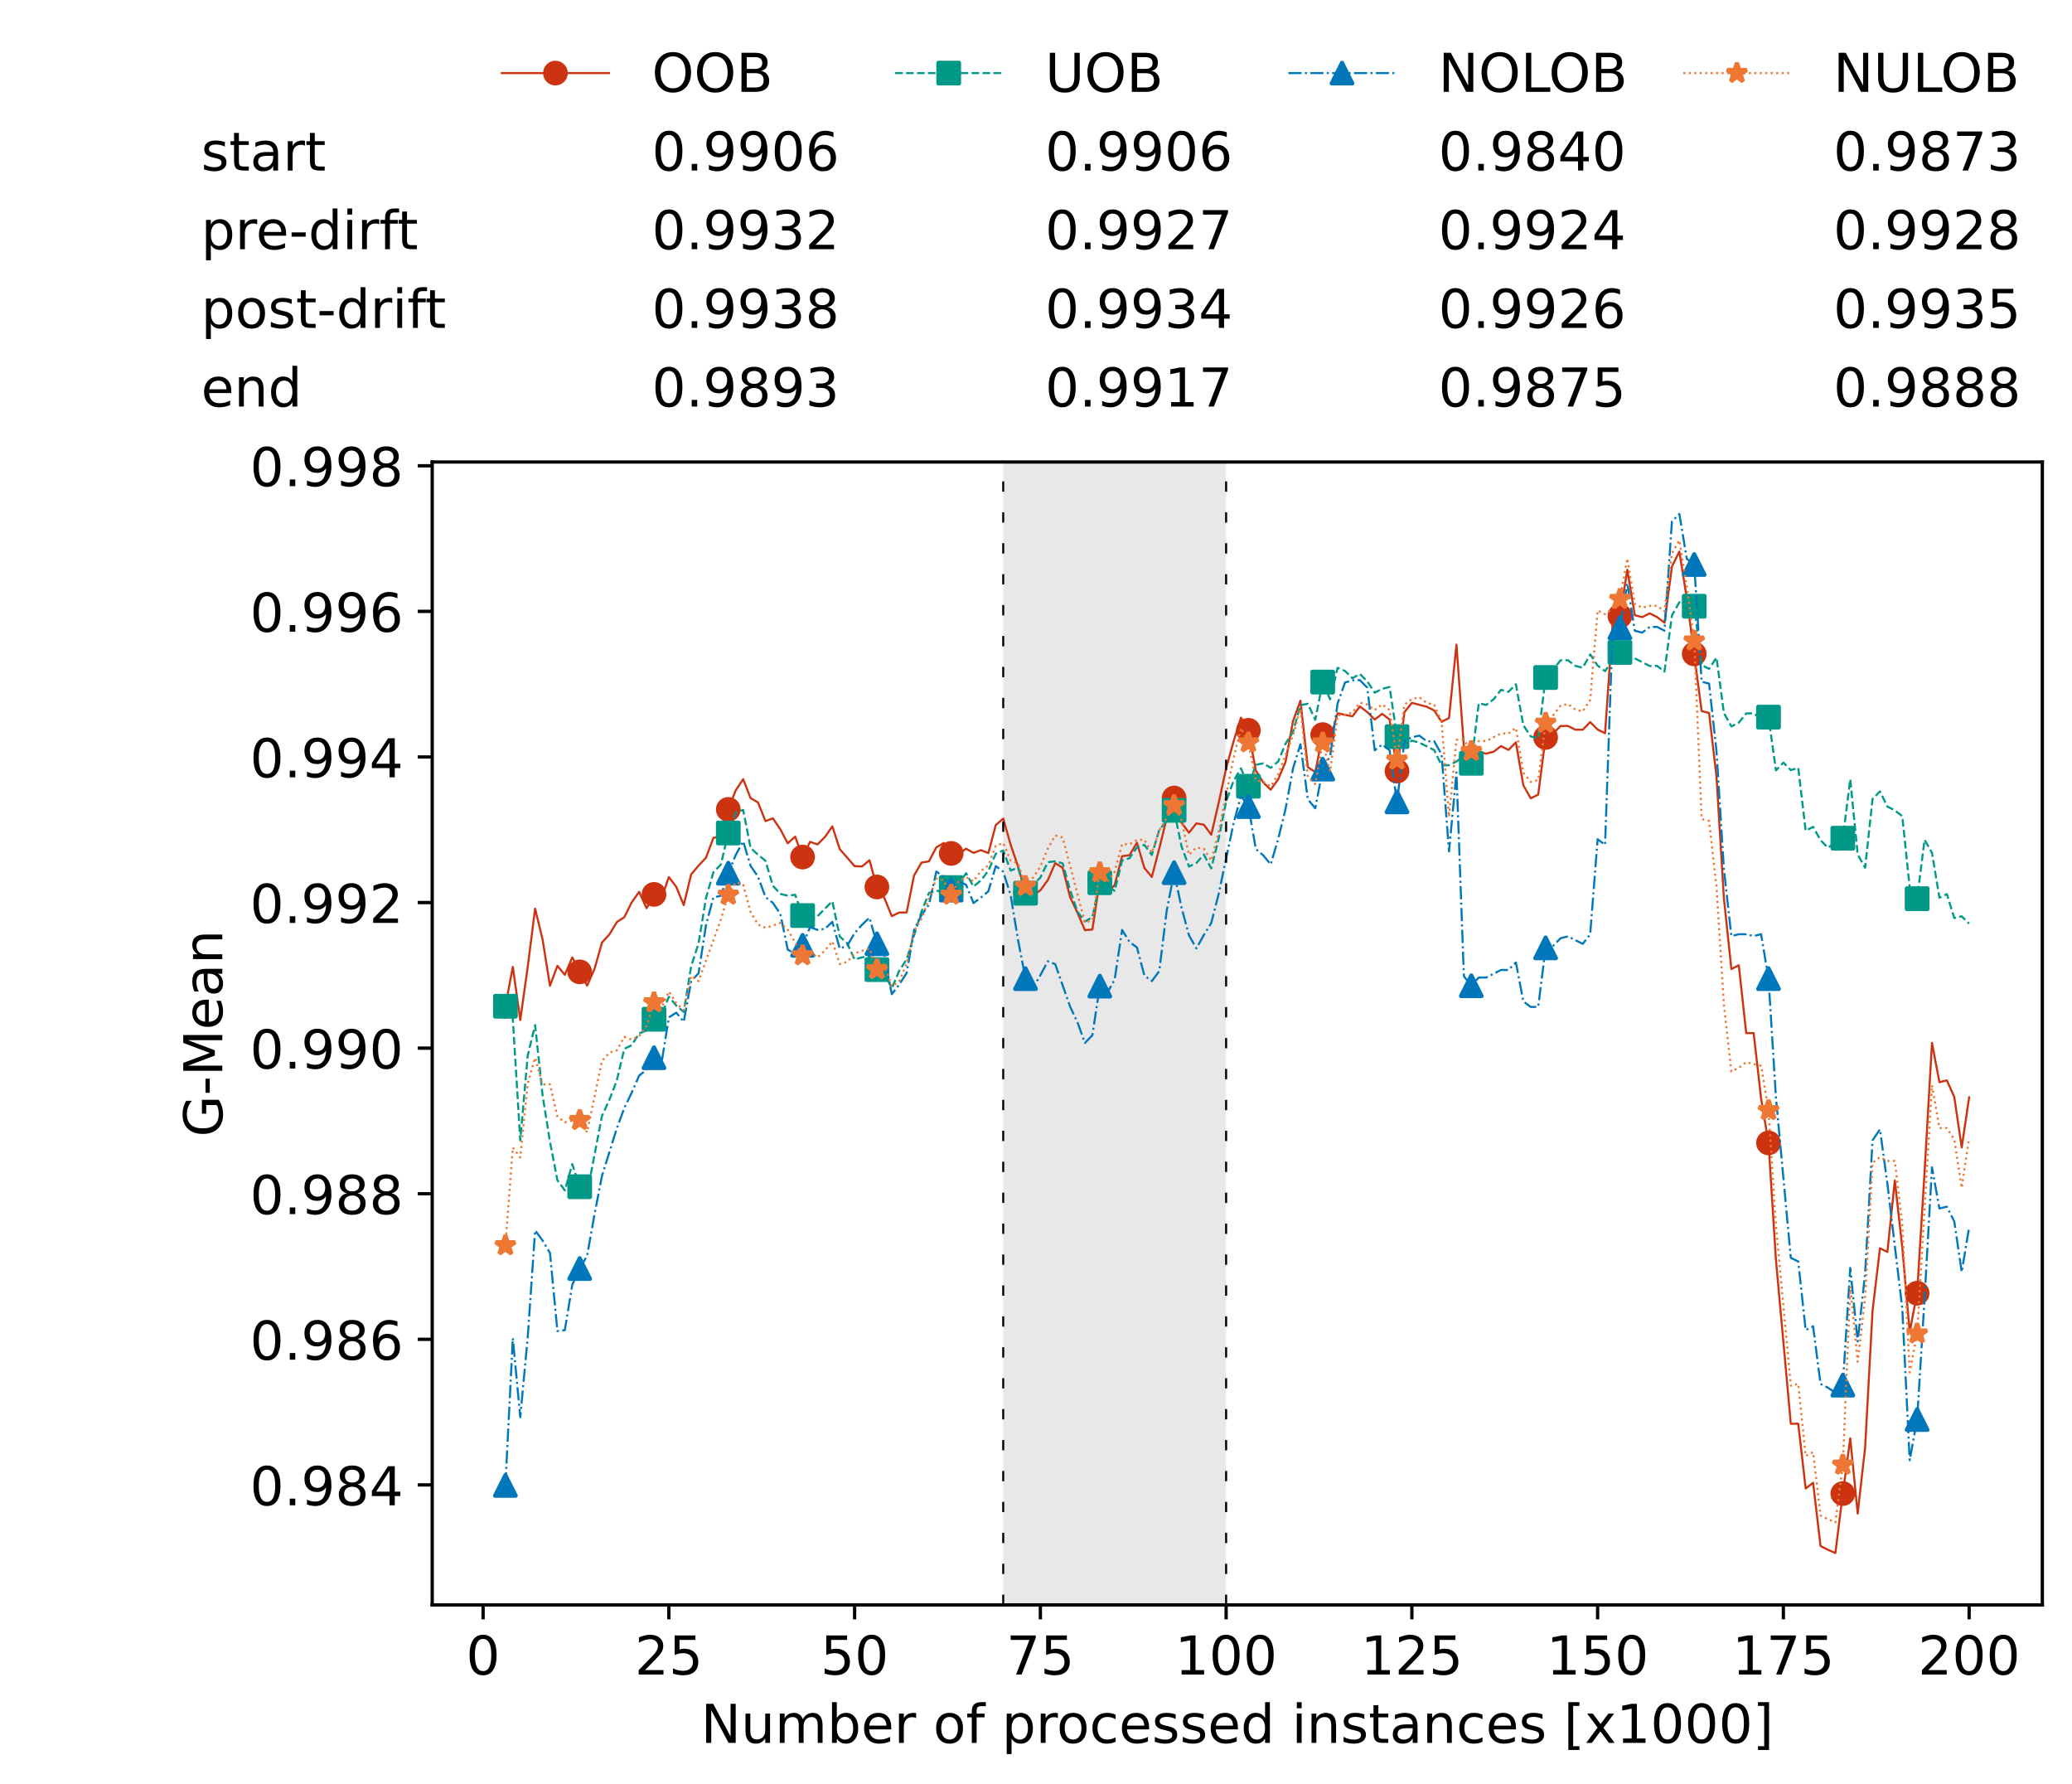 <?xml version="1.0" encoding="utf-8" standalone="no"?>
<!DOCTYPE svg PUBLIC "-//W3C//DTD SVG 1.1//EN"
  "http://www.w3.org/Graphics/SVG/1.1/DTD/svg11.dtd">
<!-- Created with matplotlib (https://matplotlib.org/) -->
<svg height="432.615pt" version="1.1" viewBox="0 0 502.65 432.615" width="502.65pt" xmlns="http://www.w3.org/2000/svg" xmlns:xlink="http://www.w3.org/1999/xlink">
 <defs>
  <style type="text/css">*{stroke-linecap:butt;stroke-linejoin:round;}</style>
 </defs>
 <g id="figure_1">
  <g id="patch_1">
   <path d="M 0 432.615 
L 502.65 432.615 
L 502.65 0 
L 0 0 
z
" style="fill:#ffffff;"/>
  </g>
  <g id="axes_1">
   <g id="patch_2">
    <path d="M 104.85 389.252 
L 495.45 389.252 
L 495.45 112.052 
L 104.85 112.052 
z
" style="fill:#ffffff;"/>
   </g>
   <g id="patch_3">
    <path clip-path="url(#pfa99975fb0)" d="M 297.446 389.252 
L 297.446 112.052 
L 243.372 112.052 
L 243.372 389.252 
z
" style="fill:#d3d3d3;opacity:0.5;"/>
   </g>
   <g id="matplotlib.axis_1">
    <g id="xtick_1">
     <g id="line2d_1">
      <defs>
       <path d="M 0 0 
L 0 3.5 
" id="m585d86d4a0" style="stroke:#000000;stroke-width:0.8;"/>
      </defs>
      <g>
       <use style="stroke:#000000;stroke-width:0.8;" x="117.197" xlink:href="#m585d86d4a0" y="389.252"/>
      </g>
     </g>
     <g id="text_1">
      <!-- 0 -->
      <g transform="translate(113.061 406.13)scale(0.13 -0.13)">
       <defs>
        <path d="M 31.781 66.406 
Q 24.172 66.406 20.328 58.906 
Q 16.5 51.422 16.5 36.375 
Q 16.5 21.391 20.328 13.891 
Q 24.172 6.391 31.781 6.391 
Q 39.453 6.391 43.281 13.891 
Q 47.125 21.391 47.125 36.375 
Q 47.125 51.422 43.281 58.906 
Q 39.453 66.406 31.781 66.406 
z
M 31.781 74.219 
Q 44.047 74.219 50.516 64.516 
Q 56.984 54.828 56.984 36.375 
Q 56.984 17.969 50.516 8.266 
Q 44.047 -1.422 31.781 -1.422 
Q 19.531 -1.422 13.062 8.266 
Q 6.594 17.969 6.594 36.375 
Q 6.594 54.828 13.062 64.516 
Q 19.531 74.219 31.781 74.219 
z
" id="DejaVuSans-48"/>
       </defs>
       <use xlink:href="#DejaVuSans-48"/>
      </g>
     </g>
    </g>
    <g id="xtick_2">
     <g id="line2d_2">
      <g>
       <use style="stroke:#000000;stroke-width:0.8;" x="162.259" xlink:href="#m585d86d4a0" y="389.252"/>
      </g>
     </g>
     <g id="text_2">
      <!-- 25 -->
      <g transform="translate(153.988 406.13)scale(0.13 -0.13)">
       <defs>
        <path d="M 19.188 8.297 
L 53.609 8.297 
L 53.609 0 
L 7.328 0 
L 7.328 8.297 
Q 12.938 14.109 22.625 23.891 
Q 32.328 33.688 34.812 36.531 
Q 39.547 41.844 41.422 45.531 
Q 43.312 49.219 43.312 52.781 
Q 43.312 58.594 39.234 62.25 
Q 35.156 65.922 28.609 65.922 
Q 23.969 65.922 18.812 64.312 
Q 13.672 62.703 7.812 59.422 
L 7.812 69.391 
Q 13.766 71.781 18.938 73 
Q 24.125 74.219 28.422 74.219 
Q 39.75 74.219 46.484 68.547 
Q 53.219 62.891 53.219 53.422 
Q 53.219 48.922 51.531 44.891 
Q 49.859 40.875 45.406 35.406 
Q 44.188 33.984 37.641 27.219 
Q 31.109 20.453 19.188 8.297 
z
" id="DejaVuSans-50"/>
        <path d="M 10.797 72.906 
L 49.516 72.906 
L 49.516 64.594 
L 19.828 64.594 
L 19.828 46.734 
Q 21.969 47.469 24.109 47.828 
Q 26.266 48.188 28.422 48.188 
Q 40.625 48.188 47.75 41.5 
Q 54.891 34.812 54.891 23.391 
Q 54.891 11.625 47.562 5.094 
Q 40.234 -1.422 26.906 -1.422 
Q 22.312 -1.422 17.547 -0.641 
Q 12.797 0.141 7.719 1.703 
L 7.719 11.625 
Q 12.109 9.234 16.797 8.062 
Q 21.484 6.891 26.703 6.891 
Q 35.156 6.891 40.078 11.328 
Q 45.016 15.766 45.016 23.391 
Q 45.016 31 40.078 35.438 
Q 35.156 39.891 26.703 39.891 
Q 22.75 39.891 18.812 39.016 
Q 14.891 38.141 10.797 36.281 
z
" id="DejaVuSans-53"/>
       </defs>
       <use xlink:href="#DejaVuSans-50"/>
       <use x="63.623" xlink:href="#DejaVuSans-53"/>
      </g>
     </g>
    </g>
    <g id="xtick_3">
     <g id="line2d_3">
      <g>
       <use style="stroke:#000000;stroke-width:0.8;" x="207.322" xlink:href="#m585d86d4a0" y="389.252"/>
      </g>
     </g>
     <g id="text_3">
      <!-- 50 -->
      <g transform="translate(199.05 406.13)scale(0.13 -0.13)">
       <use xlink:href="#DejaVuSans-53"/>
       <use x="63.623" xlink:href="#DejaVuSans-48"/>
      </g>
     </g>
    </g>
    <g id="xtick_4">
     <g id="line2d_4">
      <g>
       <use style="stroke:#000000;stroke-width:0.8;" x="252.384" xlink:href="#m585d86d4a0" y="389.252"/>
      </g>
     </g>
     <g id="text_4">
      <!-- 75 -->
      <g transform="translate(244.113 406.13)scale(0.13 -0.13)">
       <defs>
        <path d="M 8.203 72.906 
L 55.078 72.906 
L 55.078 68.703 
L 28.609 0 
L 18.312 0 
L 43.219 64.594 
L 8.203 64.594 
z
" id="DejaVuSans-55"/>
       </defs>
       <use xlink:href="#DejaVuSans-55"/>
       <use x="63.623" xlink:href="#DejaVuSans-53"/>
      </g>
     </g>
    </g>
    <g id="xtick_5">
     <g id="line2d_5">
      <g>
       <use style="stroke:#000000;stroke-width:0.8;" x="297.446" xlink:href="#m585d86d4a0" y="389.252"/>
      </g>
     </g>
     <g id="text_5">
      <!-- 100 -->
      <g transform="translate(285.039 406.13)scale(0.13 -0.13)">
       <defs>
        <path d="M 12.406 8.297 
L 28.516 8.297 
L 28.516 63.922 
L 10.984 60.406 
L 10.984 69.391 
L 28.422 72.906 
L 38.281 72.906 
L 38.281 8.297 
L 54.391 8.297 
L 54.391 0 
L 12.406 0 
z
" id="DejaVuSans-49"/>
       </defs>
       <use xlink:href="#DejaVuSans-49"/>
       <use x="63.623" xlink:href="#DejaVuSans-48"/>
       <use x="127.246" xlink:href="#DejaVuSans-48"/>
      </g>
     </g>
    </g>
    <g id="xtick_6">
     <g id="line2d_6">
      <g>
       <use style="stroke:#000000;stroke-width:0.8;" x="342.509" xlink:href="#m585d86d4a0" y="389.252"/>
      </g>
     </g>
     <g id="text_6">
      <!-- 125 -->
      <g transform="translate(330.102 406.13)scale(0.13 -0.13)">
       <use xlink:href="#DejaVuSans-49"/>
       <use x="63.623" xlink:href="#DejaVuSans-50"/>
       <use x="127.246" xlink:href="#DejaVuSans-53"/>
      </g>
     </g>
    </g>
    <g id="xtick_7">
     <g id="line2d_7">
      <g>
       <use style="stroke:#000000;stroke-width:0.8;" x="387.571" xlink:href="#m585d86d4a0" y="389.252"/>
      </g>
     </g>
     <g id="text_7">
      <!-- 150 -->
      <g transform="translate(375.164 406.13)scale(0.13 -0.13)">
       <use xlink:href="#DejaVuSans-49"/>
       <use x="63.623" xlink:href="#DejaVuSans-53"/>
       <use x="127.246" xlink:href="#DejaVuSans-48"/>
      </g>
     </g>
    </g>
    <g id="xtick_8">
     <g id="line2d_8">
      <g>
       <use style="stroke:#000000;stroke-width:0.8;" x="432.633" xlink:href="#m585d86d4a0" y="389.252"/>
      </g>
     </g>
     <g id="text_8">
      <!-- 175 -->
      <g transform="translate(420.226 406.13)scale(0.13 -0.13)">
       <use xlink:href="#DejaVuSans-49"/>
       <use x="63.623" xlink:href="#DejaVuSans-55"/>
       <use x="127.246" xlink:href="#DejaVuSans-53"/>
      </g>
     </g>
    </g>
    <g id="xtick_9">
     <g id="line2d_9">
      <g>
       <use style="stroke:#000000;stroke-width:0.8;" x="477.695" xlink:href="#m585d86d4a0" y="389.252"/>
      </g>
     </g>
     <g id="text_9">
      <!-- 200 -->
      <g transform="translate(465.289 406.13)scale(0.13 -0.13)">
       <use xlink:href="#DejaVuSans-50"/>
       <use x="63.623" xlink:href="#DejaVuSans-48"/>
       <use x="127.246" xlink:href="#DejaVuSans-48"/>
      </g>
     </g>
    </g>
    <g id="text_10">
     <!-- Number of processed instances [x1000] -->
     <g transform="translate(170.025 422.711)scale(0.13 -0.13)">
      <defs>
       <path d="M 9.812 72.906 
L 23.094 72.906 
L 55.422 11.922 
L 55.422 72.906 
L 64.984 72.906 
L 64.984 0 
L 51.703 0 
L 19.391 60.984 
L 19.391 0 
L 9.812 0 
z
" id="DejaVuSans-78"/>
       <path d="M 8.5 21.578 
L 8.5 54.688 
L 17.484 54.688 
L 17.484 21.922 
Q 17.484 14.156 20.5 10.266 
Q 23.531 6.391 29.594 6.391 
Q 36.859 6.391 41.078 11.031 
Q 45.312 15.672 45.312 23.688 
L 45.312 54.688 
L 54.297 54.688 
L 54.297 0 
L 45.312 0 
L 45.312 8.406 
Q 42.047 3.422 37.719 1 
Q 33.406 -1.422 27.688 -1.422 
Q 18.266 -1.422 13.375 4.438 
Q 8.5 10.297 8.5 21.578 
z
M 31.109 56 
z
" id="DejaVuSans-117"/>
       <path d="M 52 44.188 
Q 55.375 50.25 60.062 53.125 
Q 64.75 56 71.094 56 
Q 79.641 56 84.281 50.016 
Q 88.922 44.047 88.922 33.016 
L 88.922 0 
L 79.891 0 
L 79.891 32.719 
Q 79.891 40.578 77.094 44.375 
Q 74.312 48.188 68.609 48.188 
Q 61.625 48.188 57.562 43.547 
Q 53.516 38.922 53.516 30.906 
L 53.516 0 
L 44.484 0 
L 44.484 32.719 
Q 44.484 40.625 41.703 44.406 
Q 38.922 48.188 33.109 48.188 
Q 26.219 48.188 22.156 43.531 
Q 18.109 38.875 18.109 30.906 
L 18.109 0 
L 9.078 0 
L 9.078 54.688 
L 18.109 54.688 
L 18.109 46.188 
Q 21.188 51.219 25.484 53.609 
Q 29.781 56 35.688 56 
Q 41.656 56 45.828 52.969 
Q 50 49.953 52 44.188 
z
" id="DejaVuSans-109"/>
       <path d="M 48.688 27.297 
Q 48.688 37.203 44.609 42.844 
Q 40.531 48.484 33.406 48.484 
Q 26.266 48.484 22.188 42.844 
Q 18.109 37.203 18.109 27.297 
Q 18.109 17.391 22.188 11.75 
Q 26.266 6.109 33.406 6.109 
Q 40.531 6.109 44.609 11.75 
Q 48.688 17.391 48.688 27.297 
z
M 18.109 46.391 
Q 20.953 51.266 25.266 53.625 
Q 29.594 56 35.594 56 
Q 45.562 56 51.781 48.094 
Q 58.016 40.188 58.016 27.297 
Q 58.016 14.406 51.781 6.484 
Q 45.562 -1.422 35.594 -1.422 
Q 29.594 -1.422 25.266 0.953 
Q 20.953 3.328 18.109 8.203 
L 18.109 0 
L 9.078 0 
L 9.078 75.984 
L 18.109 75.984 
z
" id="DejaVuSans-98"/>
       <path d="M 56.203 29.594 
L 56.203 25.203 
L 14.891 25.203 
Q 15.484 15.922 20.484 11.062 
Q 25.484 6.203 34.422 6.203 
Q 39.594 6.203 44.453 7.469 
Q 49.312 8.734 54.109 11.281 
L 54.109 2.781 
Q 49.266 0.734 44.188 -0.344 
Q 39.109 -1.422 33.891 -1.422 
Q 20.797 -1.422 13.156 6.188 
Q 5.516 13.812 5.516 26.812 
Q 5.516 40.234 12.766 48.109 
Q 20.016 56 32.328 56 
Q 43.359 56 49.781 48.891 
Q 56.203 41.797 56.203 29.594 
z
M 47.219 32.234 
Q 47.125 39.594 43.094 43.984 
Q 39.062 48.391 32.422 48.391 
Q 24.906 48.391 20.391 44.141 
Q 15.875 39.891 15.188 32.172 
z
" id="DejaVuSans-101"/>
       <path d="M 41.109 46.297 
Q 39.594 47.172 37.812 47.578 
Q 36.031 48 33.891 48 
Q 26.266 48 22.188 43.047 
Q 18.109 38.094 18.109 28.812 
L 18.109 0 
L 9.078 0 
L 9.078 54.688 
L 18.109 54.688 
L 18.109 46.188 
Q 20.953 51.172 25.484 53.578 
Q 30.031 56 36.531 56 
Q 37.453 56 38.578 55.875 
Q 39.703 55.766 41.062 55.516 
z
" id="DejaVuSans-114"/>
       <path id="DejaVuSans-32"/>
       <path d="M 30.609 48.391 
Q 23.391 48.391 19.188 42.75 
Q 14.984 37.109 14.984 27.297 
Q 14.984 17.484 19.156 11.844 
Q 23.344 6.203 30.609 6.203 
Q 37.797 6.203 41.984 11.859 
Q 46.188 17.531 46.188 27.297 
Q 46.188 37.016 41.984 42.703 
Q 37.797 48.391 30.609 48.391 
z
M 30.609 56 
Q 42.328 56 49.016 48.375 
Q 55.719 40.766 55.719 27.297 
Q 55.719 13.875 49.016 6.219 
Q 42.328 -1.422 30.609 -1.422 
Q 18.844 -1.422 12.172 6.219 
Q 5.516 13.875 5.516 27.297 
Q 5.516 40.766 12.172 48.375 
Q 18.844 56 30.609 56 
z
" id="DejaVuSans-111"/>
       <path d="M 37.109 75.984 
L 37.109 68.5 
L 28.516 68.5 
Q 23.688 68.5 21.797 66.547 
Q 19.922 64.594 19.922 59.516 
L 19.922 54.688 
L 34.719 54.688 
L 34.719 47.703 
L 19.922 47.703 
L 19.922 0 
L 10.891 0 
L 10.891 47.703 
L 2.297 47.703 
L 2.297 54.688 
L 10.891 54.688 
L 10.891 58.5 
Q 10.891 67.625 15.141 71.797 
Q 19.391 75.984 28.609 75.984 
z
" id="DejaVuSans-102"/>
       <path d="M 18.109 8.203 
L 18.109 -20.797 
L 9.078 -20.797 
L 9.078 54.688 
L 18.109 54.688 
L 18.109 46.391 
Q 20.953 51.266 25.266 53.625 
Q 29.594 56 35.594 56 
Q 45.562 56 51.781 48.094 
Q 58.016 40.188 58.016 27.297 
Q 58.016 14.406 51.781 6.484 
Q 45.562 -1.422 35.594 -1.422 
Q 29.594 -1.422 25.266 0.953 
Q 20.953 3.328 18.109 8.203 
z
M 48.688 27.297 
Q 48.688 37.203 44.609 42.844 
Q 40.531 48.484 33.406 48.484 
Q 26.266 48.484 22.188 42.844 
Q 18.109 37.203 18.109 27.297 
Q 18.109 17.391 22.188 11.75 
Q 26.266 6.109 33.406 6.109 
Q 40.531 6.109 44.609 11.75 
Q 48.688 17.391 48.688 27.297 
z
" id="DejaVuSans-112"/>
       <path d="M 48.781 52.594 
L 48.781 44.188 
Q 44.969 46.297 41.141 47.344 
Q 37.312 48.391 33.406 48.391 
Q 24.656 48.391 19.812 42.844 
Q 14.984 37.312 14.984 27.297 
Q 14.984 17.281 19.812 11.734 
Q 24.656 6.203 33.406 6.203 
Q 37.312 6.203 41.141 7.25 
Q 44.969 8.297 48.781 10.406 
L 48.781 2.094 
Q 45.016 0.344 40.984 -0.531 
Q 36.969 -1.422 32.422 -1.422 
Q 20.062 -1.422 12.781 6.344 
Q 5.516 14.109 5.516 27.297 
Q 5.516 40.672 12.859 48.328 
Q 20.219 56 33.016 56 
Q 37.156 56 41.109 55.141 
Q 45.062 54.297 48.781 52.594 
z
" id="DejaVuSans-99"/>
       <path d="M 44.281 53.078 
L 44.281 44.578 
Q 40.484 46.531 36.375 47.5 
Q 32.281 48.484 27.875 48.484 
Q 21.188 48.484 17.844 46.438 
Q 14.5 44.391 14.5 40.281 
Q 14.5 37.156 16.891 35.375 
Q 19.281 33.594 26.516 31.984 
L 29.594 31.297 
Q 39.156 29.25 43.188 25.516 
Q 47.219 21.781 47.219 15.094 
Q 47.219 7.469 41.188 3.016 
Q 35.156 -1.422 24.609 -1.422 
Q 20.219 -1.422 15.453 -0.562 
Q 10.688 0.297 5.422 2 
L 5.422 11.281 
Q 10.406 8.688 15.234 7.391 
Q 20.062 6.109 24.812 6.109 
Q 31.156 6.109 34.562 8.281 
Q 37.984 10.453 37.984 14.406 
Q 37.984 18.062 35.516 20.016 
Q 33.062 21.969 24.703 23.781 
L 21.578 24.516 
Q 13.234 26.266 9.516 29.906 
Q 5.812 33.547 5.812 39.891 
Q 5.812 47.609 11.281 51.797 
Q 16.75 56 26.812 56 
Q 31.781 56 36.172 55.266 
Q 40.578 54.547 44.281 53.078 
z
" id="DejaVuSans-115"/>
       <path d="M 45.406 46.391 
L 45.406 75.984 
L 54.391 75.984 
L 54.391 0 
L 45.406 0 
L 45.406 8.203 
Q 42.578 3.328 38.25 0.953 
Q 33.938 -1.422 27.875 -1.422 
Q 17.969 -1.422 11.734 6.484 
Q 5.516 14.406 5.516 27.297 
Q 5.516 40.188 11.734 48.094 
Q 17.969 56 27.875 56 
Q 33.938 56 38.25 53.625 
Q 42.578 51.266 45.406 46.391 
z
M 14.797 27.297 
Q 14.797 17.391 18.875 11.75 
Q 22.953 6.109 30.078 6.109 
Q 37.203 6.109 41.297 11.75 
Q 45.406 17.391 45.406 27.297 
Q 45.406 37.203 41.297 42.844 
Q 37.203 48.484 30.078 48.484 
Q 22.953 48.484 18.875 42.844 
Q 14.797 37.203 14.797 27.297 
z
" id="DejaVuSans-100"/>
       <path d="M 9.422 54.688 
L 18.406 54.688 
L 18.406 0 
L 9.422 0 
z
M 9.422 75.984 
L 18.406 75.984 
L 18.406 64.594 
L 9.422 64.594 
z
" id="DejaVuSans-105"/>
       <path d="M 54.891 33.016 
L 54.891 0 
L 45.906 0 
L 45.906 32.719 
Q 45.906 40.484 42.875 44.328 
Q 39.844 48.188 33.797 48.188 
Q 26.516 48.188 22.312 43.547 
Q 18.109 38.922 18.109 30.906 
L 18.109 0 
L 9.078 0 
L 9.078 54.688 
L 18.109 54.688 
L 18.109 46.188 
Q 21.344 51.125 25.703 53.562 
Q 30.078 56 35.797 56 
Q 45.219 56 50.047 50.172 
Q 54.891 44.344 54.891 33.016 
z
" id="DejaVuSans-110"/>
       <path d="M 18.312 70.219 
L 18.312 54.688 
L 36.812 54.688 
L 36.812 47.703 
L 18.312 47.703 
L 18.312 18.016 
Q 18.312 11.328 20.141 9.422 
Q 21.969 7.516 27.594 7.516 
L 36.812 7.516 
L 36.812 0 
L 27.594 0 
Q 17.188 0 13.234 3.875 
Q 9.281 7.766 9.281 18.016 
L 9.281 47.703 
L 2.688 47.703 
L 2.688 54.688 
L 9.281 54.688 
L 9.281 70.219 
z
" id="DejaVuSans-116"/>
       <path d="M 34.281 27.484 
Q 23.391 27.484 19.188 25 
Q 14.984 22.516 14.984 16.5 
Q 14.984 11.719 18.141 8.906 
Q 21.297 6.109 26.703 6.109 
Q 34.188 6.109 38.703 11.406 
Q 43.219 16.703 43.219 25.484 
L 43.219 27.484 
z
M 52.203 31.203 
L 52.203 0 
L 43.219 0 
L 43.219 8.297 
Q 40.141 3.328 35.547 0.953 
Q 30.953 -1.422 24.312 -1.422 
Q 15.922 -1.422 10.953 3.297 
Q 6 8.016 6 15.922 
Q 6 25.141 12.172 29.828 
Q 18.359 34.516 30.609 34.516 
L 43.219 34.516 
L 43.219 35.406 
Q 43.219 41.609 39.141 45 
Q 35.062 48.391 27.688 48.391 
Q 23 48.391 18.547 47.266 
Q 14.109 46.141 10.016 43.891 
L 10.016 52.203 
Q 14.938 54.109 19.578 55.047 
Q 24.219 56 28.609 56 
Q 40.484 56 46.344 49.844 
Q 52.203 43.703 52.203 31.203 
z
" id="DejaVuSans-97"/>
       <path d="M 8.594 75.984 
L 29.297 75.984 
L 29.297 69 
L 17.578 69 
L 17.578 -6.203 
L 29.297 -6.203 
L 29.297 -13.188 
L 8.594 -13.188 
z
" id="DejaVuSans-91"/>
       <path d="M 54.891 54.688 
L 35.109 28.078 
L 55.906 0 
L 45.312 0 
L 29.391 21.484 
L 13.484 0 
L 2.875 0 
L 24.125 28.609 
L 4.688 54.688 
L 15.281 54.688 
L 29.781 35.203 
L 44.281 54.688 
z
" id="DejaVuSans-120"/>
       <path d="M 30.422 75.984 
L 30.422 -13.188 
L 9.719 -13.188 
L 9.719 -6.203 
L 21.391 -6.203 
L 21.391 69 
L 9.719 69 
L 9.719 75.984 
z
" id="DejaVuSans-93"/>
      </defs>
      <use xlink:href="#DejaVuSans-78"/>
      <use x="74.805" xlink:href="#DejaVuSans-117"/>
      <use x="138.184" xlink:href="#DejaVuSans-109"/>
      <use x="235.596" xlink:href="#DejaVuSans-98"/>
      <use x="299.072" xlink:href="#DejaVuSans-101"/>
      <use x="360.596" xlink:href="#DejaVuSans-114"/>
      <use x="401.709" xlink:href="#DejaVuSans-32"/>
      <use x="433.496" xlink:href="#DejaVuSans-111"/>
      <use x="494.678" xlink:href="#DejaVuSans-102"/>
      <use x="529.883" xlink:href="#DejaVuSans-32"/>
      <use x="561.67" xlink:href="#DejaVuSans-112"/>
      <use x="625.146" xlink:href="#DejaVuSans-114"/>
      <use x="664.01" xlink:href="#DejaVuSans-111"/>
      <use x="725.191" xlink:href="#DejaVuSans-99"/>
      <use x="780.172" xlink:href="#DejaVuSans-101"/>
      <use x="841.695" xlink:href="#DejaVuSans-115"/>
      <use x="893.795" xlink:href="#DejaVuSans-115"/>
      <use x="945.895" xlink:href="#DejaVuSans-101"/>
      <use x="1007.418" xlink:href="#DejaVuSans-100"/>
      <use x="1070.895" xlink:href="#DejaVuSans-32"/>
      <use x="1102.682" xlink:href="#DejaVuSans-105"/>
      <use x="1130.465" xlink:href="#DejaVuSans-110"/>
      <use x="1193.844" xlink:href="#DejaVuSans-115"/>
      <use x="1245.943" xlink:href="#DejaVuSans-116"/>
      <use x="1285.152" xlink:href="#DejaVuSans-97"/>
      <use x="1346.432" xlink:href="#DejaVuSans-110"/>
      <use x="1409.811" xlink:href="#DejaVuSans-99"/>
      <use x="1464.791" xlink:href="#DejaVuSans-101"/>
      <use x="1526.314" xlink:href="#DejaVuSans-115"/>
      <use x="1578.414" xlink:href="#DejaVuSans-32"/>
      <use x="1610.201" xlink:href="#DejaVuSans-91"/>
      <use x="1649.215" xlink:href="#DejaVuSans-120"/>
      <use x="1708.395" xlink:href="#DejaVuSans-49"/>
      <use x="1772.018" xlink:href="#DejaVuSans-48"/>
      <use x="1835.641" xlink:href="#DejaVuSans-48"/>
      <use x="1899.264" xlink:href="#DejaVuSans-48"/>
      <use x="1962.887" xlink:href="#DejaVuSans-93"/>
     </g>
    </g>
   </g>
   <g id="matplotlib.axis_2">
    <g id="ytick_1">
     <g id="line2d_10">
      <defs>
       <path d="M 0 0 
L -3.5 0 
" id="m3a08306018" style="stroke:#000000;stroke-width:0.8;"/>
      </defs>
      <g>
       <use style="stroke:#000000;stroke-width:0.8;" x="104.85" xlink:href="#m3a08306018" y="360.141"/>
      </g>
     </g>
     <g id="text_11">
      <!-- 0.984 -->
      <g transform="translate(60.633 365.08)scale(0.13 -0.13)">
       <defs>
        <path d="M 10.688 12.406 
L 21 12.406 
L 21 0 
L 10.688 0 
z
" id="DejaVuSans-46"/>
        <path d="M 10.984 1.516 
L 10.984 10.5 
Q 14.703 8.734 18.5 7.812 
Q 22.312 6.891 25.984 6.891 
Q 35.75 6.891 40.891 13.453 
Q 46.047 20.016 46.781 33.406 
Q 43.953 29.203 39.594 26.953 
Q 35.25 24.703 29.984 24.703 
Q 19.047 24.703 12.672 31.312 
Q 6.297 37.938 6.297 49.422 
Q 6.297 60.641 12.938 67.422 
Q 19.578 74.219 30.609 74.219 
Q 43.266 74.219 49.922 64.516 
Q 56.594 54.828 56.594 36.375 
Q 56.594 19.141 48.406 8.859 
Q 40.234 -1.422 26.422 -1.422 
Q 22.703 -1.422 18.891 -0.688 
Q 15.094 0.047 10.984 1.516 
z
M 30.609 32.422 
Q 37.25 32.422 41.125 36.953 
Q 45.016 41.5 45.016 49.422 
Q 45.016 57.281 41.125 61.844 
Q 37.25 66.406 30.609 66.406 
Q 23.969 66.406 20.094 61.844 
Q 16.219 57.281 16.219 49.422 
Q 16.219 41.5 20.094 36.953 
Q 23.969 32.422 30.609 32.422 
z
" id="DejaVuSans-57"/>
        <path d="M 31.781 34.625 
Q 24.75 34.625 20.719 30.859 
Q 16.703 27.094 16.703 20.516 
Q 16.703 13.922 20.719 10.156 
Q 24.75 6.391 31.781 6.391 
Q 38.812 6.391 42.859 10.172 
Q 46.922 13.969 46.922 20.516 
Q 46.922 27.094 42.891 30.859 
Q 38.875 34.625 31.781 34.625 
z
M 21.922 38.812 
Q 15.578 40.375 12.031 44.719 
Q 8.5 49.078 8.5 55.328 
Q 8.5 64.062 14.719 69.141 
Q 20.953 74.219 31.781 74.219 
Q 42.672 74.219 48.875 69.141 
Q 55.078 64.062 55.078 55.328 
Q 55.078 49.078 51.531 44.719 
Q 48 40.375 41.703 38.812 
Q 48.828 37.156 52.797 32.312 
Q 56.781 27.484 56.781 20.516 
Q 56.781 9.906 50.312 4.234 
Q 43.844 -1.422 31.781 -1.422 
Q 19.734 -1.422 13.25 4.234 
Q 6.781 9.906 6.781 20.516 
Q 6.781 27.484 10.781 32.312 
Q 14.797 37.156 21.922 38.812 
z
M 18.312 54.391 
Q 18.312 48.734 21.844 45.562 
Q 25.391 42.391 31.781 42.391 
Q 38.141 42.391 41.719 45.562 
Q 45.312 48.734 45.312 54.391 
Q 45.312 60.062 41.719 63.234 
Q 38.141 66.406 31.781 66.406 
Q 25.391 66.406 21.844 63.234 
Q 18.312 60.062 18.312 54.391 
z
" id="DejaVuSans-56"/>
        <path d="M 37.797 64.312 
L 12.891 25.391 
L 37.797 25.391 
z
M 35.203 72.906 
L 47.609 72.906 
L 47.609 25.391 
L 58.016 25.391 
L 58.016 17.188 
L 47.609 17.188 
L 47.609 0 
L 37.797 0 
L 37.797 17.188 
L 4.891 17.188 
L 4.891 26.703 
z
" id="DejaVuSans-52"/>
       </defs>
       <use xlink:href="#DejaVuSans-48"/>
       <use x="63.623" xlink:href="#DejaVuSans-46"/>
       <use x="95.41" xlink:href="#DejaVuSans-57"/>
       <use x="159.033" xlink:href="#DejaVuSans-56"/>
       <use x="222.656" xlink:href="#DejaVuSans-52"/>
      </g>
     </g>
    </g>
    <g id="ytick_2">
     <g id="line2d_11">
      <g>
       <use style="stroke:#000000;stroke-width:0.8;" x="104.85" xlink:href="#m3a08306018" y="324.831"/>
      </g>
     </g>
     <g id="text_12">
      <!-- 0.986 -->
      <g transform="translate(60.633 329.77)scale(0.13 -0.13)">
       <defs>
        <path d="M 33.016 40.375 
Q 26.375 40.375 22.484 35.828 
Q 18.609 31.297 18.609 23.391 
Q 18.609 15.531 22.484 10.953 
Q 26.375 6.391 33.016 6.391 
Q 39.656 6.391 43.531 10.953 
Q 47.406 15.531 47.406 23.391 
Q 47.406 31.297 43.531 35.828 
Q 39.656 40.375 33.016 40.375 
z
M 52.594 71.297 
L 52.594 62.312 
Q 48.875 64.062 45.094 64.984 
Q 41.312 65.922 37.594 65.922 
Q 27.828 65.922 22.672 59.328 
Q 17.531 52.734 16.797 39.406 
Q 19.672 43.656 24.016 45.922 
Q 28.375 48.188 33.594 48.188 
Q 44.578 48.188 50.953 41.516 
Q 57.328 34.859 57.328 23.391 
Q 57.328 12.156 50.688 5.359 
Q 44.047 -1.422 33.016 -1.422 
Q 20.359 -1.422 13.672 8.266 
Q 6.984 17.969 6.984 36.375 
Q 6.984 53.656 15.188 63.938 
Q 23.391 74.219 37.203 74.219 
Q 40.922 74.219 44.703 73.484 
Q 48.484 72.75 52.594 71.297 
z
" id="DejaVuSans-54"/>
       </defs>
       <use xlink:href="#DejaVuSans-48"/>
       <use x="63.623" xlink:href="#DejaVuSans-46"/>
       <use x="95.41" xlink:href="#DejaVuSans-57"/>
       <use x="159.033" xlink:href="#DejaVuSans-56"/>
       <use x="222.656" xlink:href="#DejaVuSans-54"/>
      </g>
     </g>
    </g>
    <g id="ytick_3">
     <g id="line2d_12">
      <g>
       <use style="stroke:#000000;stroke-width:0.8;" x="104.85" xlink:href="#m3a08306018" y="289.52"/>
      </g>
     </g>
     <g id="text_13">
      <!-- 0.988 -->
      <g transform="translate(60.633 294.459)scale(0.13 -0.13)">
       <use xlink:href="#DejaVuSans-48"/>
       <use x="63.623" xlink:href="#DejaVuSans-46"/>
       <use x="95.41" xlink:href="#DejaVuSans-57"/>
       <use x="159.033" xlink:href="#DejaVuSans-56"/>
       <use x="222.656" xlink:href="#DejaVuSans-56"/>
      </g>
     </g>
    </g>
    <g id="ytick_4">
     <g id="line2d_13">
      <g>
       <use style="stroke:#000000;stroke-width:0.8;" x="104.85" xlink:href="#m3a08306018" y="254.209"/>
      </g>
     </g>
     <g id="text_14">
      <!-- 0.990 -->
      <g transform="translate(60.633 259.148)scale(0.13 -0.13)">
       <use xlink:href="#DejaVuSans-48"/>
       <use x="63.623" xlink:href="#DejaVuSans-46"/>
       <use x="95.41" xlink:href="#DejaVuSans-57"/>
       <use x="159.033" xlink:href="#DejaVuSans-57"/>
       <use x="222.656" xlink:href="#DejaVuSans-48"/>
      </g>
     </g>
    </g>
    <g id="ytick_5">
     <g id="line2d_14">
      <g>
       <use style="stroke:#000000;stroke-width:0.8;" x="104.85" xlink:href="#m3a08306018" y="218.898"/>
      </g>
     </g>
     <g id="text_15">
      <!-- 0.992 -->
      <g transform="translate(60.633 223.837)scale(0.13 -0.13)">
       <use xlink:href="#DejaVuSans-48"/>
       <use x="63.623" xlink:href="#DejaVuSans-46"/>
       <use x="95.41" xlink:href="#DejaVuSans-57"/>
       <use x="159.033" xlink:href="#DejaVuSans-57"/>
       <use x="222.656" xlink:href="#DejaVuSans-50"/>
      </g>
     </g>
    </g>
    <g id="ytick_6">
     <g id="line2d_15">
      <g>
       <use style="stroke:#000000;stroke-width:0.8;" x="104.85" xlink:href="#m3a08306018" y="183.588"/>
      </g>
     </g>
     <g id="text_16">
      <!-- 0.994 -->
      <g transform="translate(60.633 188.527)scale(0.13 -0.13)">
       <use xlink:href="#DejaVuSans-48"/>
       <use x="63.623" xlink:href="#DejaVuSans-46"/>
       <use x="95.41" xlink:href="#DejaVuSans-57"/>
       <use x="159.033" xlink:href="#DejaVuSans-57"/>
       <use x="222.656" xlink:href="#DejaVuSans-52"/>
      </g>
     </g>
    </g>
    <g id="ytick_7">
     <g id="line2d_16">
      <g>
       <use style="stroke:#000000;stroke-width:0.8;" x="104.85" xlink:href="#m3a08306018" y="148.277"/>
      </g>
     </g>
     <g id="text_17">
      <!-- 0.996 -->
      <g transform="translate(60.633 153.216)scale(0.13 -0.13)">
       <use xlink:href="#DejaVuSans-48"/>
       <use x="63.623" xlink:href="#DejaVuSans-46"/>
       <use x="95.41" xlink:href="#DejaVuSans-57"/>
       <use x="159.033" xlink:href="#DejaVuSans-57"/>
       <use x="222.656" xlink:href="#DejaVuSans-54"/>
      </g>
     </g>
    </g>
    <g id="ytick_8">
     <g id="line2d_17">
      <g>
       <use style="stroke:#000000;stroke-width:0.8;" x="104.85" xlink:href="#m3a08306018" y="112.966"/>
      </g>
     </g>
     <g id="text_18">
      <!-- 0.998 -->
      <g transform="translate(60.633 117.905)scale(0.13 -0.13)">
       <use xlink:href="#DejaVuSans-48"/>
       <use x="63.623" xlink:href="#DejaVuSans-46"/>
       <use x="95.41" xlink:href="#DejaVuSans-57"/>
       <use x="159.033" xlink:href="#DejaVuSans-57"/>
       <use x="222.656" xlink:href="#DejaVuSans-56"/>
      </g>
     </g>
    </g>
    <g id="text_19">
     <!-- G-Mean -->
     <g transform="translate(53.93 275.744)rotate(-90)scale(0.13 -0.13)">
      <defs>
       <path d="M 59.516 10.406 
L 59.516 29.984 
L 43.406 29.984 
L 43.406 38.094 
L 69.281 38.094 
L 69.281 6.781 
Q 63.578 2.734 56.688 0.656 
Q 49.812 -1.422 42 -1.422 
Q 24.906 -1.422 15.25 8.562 
Q 5.609 18.562 5.609 36.375 
Q 5.609 54.25 15.25 64.234 
Q 24.906 74.219 42 74.219 
Q 49.125 74.219 55.547 72.453 
Q 61.969 70.703 67.391 67.281 
L 67.391 56.781 
Q 61.922 61.422 55.766 63.766 
Q 49.609 66.109 42.828 66.109 
Q 29.438 66.109 22.719 58.641 
Q 16.016 51.172 16.016 36.375 
Q 16.016 21.625 22.719 14.156 
Q 29.438 6.688 42.828 6.688 
Q 48.047 6.688 52.141 7.594 
Q 56.25 8.5 59.516 10.406 
z
" id="DejaVuSans-71"/>
       <path d="M 4.891 31.391 
L 31.203 31.391 
L 31.203 23.391 
L 4.891 23.391 
z
" id="DejaVuSans-45"/>
       <path d="M 9.812 72.906 
L 24.516 72.906 
L 43.109 23.297 
L 61.812 72.906 
L 76.516 72.906 
L 76.516 0 
L 66.891 0 
L 66.891 64.016 
L 48.094 14.016 
L 38.188 14.016 
L 19.391 64.016 
L 19.391 0 
L 9.812 0 
z
" id="DejaVuSans-77"/>
      </defs>
      <use xlink:href="#DejaVuSans-71"/>
      <use x="77.49" xlink:href="#DejaVuSans-45"/>
      <use x="113.574" xlink:href="#DejaVuSans-77"/>
      <use x="199.854" xlink:href="#DejaVuSans-101"/>
      <use x="261.377" xlink:href="#DejaVuSans-97"/>
      <use x="322.656" xlink:href="#DejaVuSans-110"/>
     </g>
    </g>
   </g>
   <g id="line2d_18"/>
   <g id="line2d_19"/>
   <g id="line2d_20"/>
   <g id="line2d_21"/>
   <g id="line2d_22"/>
   <g id="line2d_23">
    <path clip-path="url(#pfa99975fb0)" d="M 122.605 244.049 
L 124.407 234.5 
L 126.21 247.382 
L 128.012 234.559 
L 129.815 220.37 
L 131.617 227.842 
L 133.419 239.08 
L 135.222 234.251 
L 137.024 236.432 
L 138.827 232.214 
L 142.432 239.046 
L 144.234 234.974 
L 146.037 228.6 
L 147.839 226.617 
L 149.642 223.639 
L 151.444 222.447 
L 153.247 218.865 
L 155.049 216.301 
L 156.852 220.273 
L 158.654 216.921 
L 160.457 217.874 
L 162.259 212.723 
L 164.062 215.106 
L 165.864 219.515 
L 167.667 212.082 
L 169.469 209.944 
L 171.272 208.018 
L 173.074 203.198 
L 174.877 202.885 
L 176.679 196.304 
L 178.482 191.678 
L 180.284 188.981 
L 182.087 193.572 
L 183.889 194.618 
L 185.692 199.153 
L 187.494 198.472 
L 189.297 201.132 
L 191.099 204.526 
L 192.902 202.909 
L 194.704 207.863 
L 196.507 204.173 
L 198.309 204.805 
L 200.112 203.017 
L 201.914 200.427 
L 203.717 205.938 
L 207.322 210.067 
L 209.124 210.147 
L 210.927 208.629 
L 212.729 215.12 
L 214.532 217.772 
L 216.334 222.193 
L 218.137 221.324 
L 219.939 221.299 
L 221.742 212.341 
L 223.544 209.213 
L 225.347 208.908 
L 227.149 205.512 
L 228.952 204.442 
L 230.754 206.982 
L 232.557 207.122 
L 234.359 205.844 
L 236.162 206.855 
L 237.964 206.191 
L 239.767 206.905 
L 241.569 200.104 
L 243.372 198.537 
L 245.174 204.867 
L 246.976 210.189 
L 248.779 216.453 
L 250.581 217.084 
L 252.384 215.939 
L 254.186 213.459 
L 255.989 209.339 
L 257.791 210.469 
L 259.594 217.575 
L 261.396 221.399 
L 263.199 225.603 
L 265.001 225.442 
L 266.804 213.535 
L 268.606 216.525 
L 270.409 214.663 
L 272.211 207.657 
L 274.014 207.418 
L 275.816 204.396 
L 277.619 210.516 
L 279.421 212.692 
L 281.224 205.805 
L 283.026 198.473 
L 284.829 193.551 
L 286.631 199.509 
L 288.434 201.973 
L 290.236 199.701 
L 292.039 200.017 
L 293.841 202.452 
L 295.644 194.705 
L 297.446 186.359 
L 299.249 179.831 
L 301.051 174.053 
L 302.854 177.124 
L 304.656 186.864 
L 306.459 189.772 
L 308.261 191.525 
L 310.064 189.026 
L 311.866 184.795 
L 313.669 174.934 
L 315.471 169.954 
L 317.274 186.051 
L 319.076 187.248 
L 320.879 178.172 
L 322.681 179.621 
L 324.484 172.99 
L 328.089 173.731 
L 329.891 171.346 
L 331.694 172.708 
L 333.496 174.515 
L 335.299 173.133 
L 337.101 174.499 
L 338.904 187.023 
L 340.706 172.717 
L 342.509 170.467 
L 346.114 171.412 
L 347.916 172.304 
L 349.719 175.064 
L 351.521 174.142 
L 353.324 156.354 
L 355.126 181.101 
L 356.928 183.879 
L 358.731 182.343 
L 360.533 182.781 
L 362.336 182.316 
L 364.138 180.949 
L 365.941 181.879 
L 367.743 180.044 
L 369.546 190.444 
L 371.348 193.631 
L 373.151 192.718 
L 374.953 178.854 
L 376.756 177.949 
L 378.558 176.076 
L 380.361 176.071 
L 382.163 176.979 
L 383.966 176.975 
L 385.768 175.129 
L 387.571 176.935 
L 389.373 177.84 
L 391.176 151.731 
L 392.978 149.406 
L 394.781 138.18 
L 396.583 149.215 
L 398.386 149.669 
L 400.188 148.76 
L 401.991 149.661 
L 403.793 151.031 
L 405.596 137.426 
L 407.398 133.775 
L 409.201 145.099 
L 412.806 172.455 
L 414.608 172.911 
L 416.411 188.45 
L 418.213 217.973 
L 420.016 235.016 
L 421.818 234.11 
L 423.621 250.57 
L 425.423 250.556 
L 427.226 266.423 
L 429.028 277.195 
L 430.831 305.589 
L 434.436 345.326 
L 436.238 345.295 
L 438.041 361.007 
L 439.843 359.627 
L 441.646 374.959 
L 443.448 375.88 
L 445.251 376.652 
L 447.053 362.244 
L 448.856 348.835 
L 450.658 367.1 
L 452.461 351.097 
L 454.263 317.929 
L 456.066 302.734 
L 457.868 303.649 
L 459.671 286.304 
L 461.473 302.523 
L 463.276 323.051 
L 465.078 313.647 
L 466.881 284.333 
L 468.683 252.944 
L 470.485 262.468 
L 472.288 262.031 
L 474.09 266.053 
L 475.893 278.307 
L 477.695 266.141 
L 477.695 266.141 
" style="fill:none;stroke:#cc3311;stroke-linecap:square;stroke-width:0.5;"/>
    <defs>
     <path d="M 0 2.5 
C 0.663 2.5 1.299 2.237 1.768 1.768 
C 2.237 1.299 2.5 0.663 2.5 0 
C 2.5 -0.663 2.237 -1.299 1.768 -1.768 
C 1.299 -2.237 0.663 -2.5 0 -2.5 
C -0.663 -2.5 -1.299 -2.237 -1.768 -1.768 
C -2.237 -1.299 -2.5 -0.663 -2.5 0 
C -2.5 0.663 -2.237 1.299 -1.768 1.768 
C -1.299 2.237 -0.663 2.5 0 2.5 
z
" id="me5f6044259" style="stroke:#cc3311;"/>
    </defs>
    <g clip-path="url(#pfa99975fb0)">
     <use style="fill:#cc3311;stroke:#cc3311;" x="122.605" xlink:href="#me5f6044259" y="244.049"/>
     <use style="fill:#cc3311;stroke:#cc3311;" x="140.629" xlink:href="#me5f6044259" y="235.711"/>
     <use style="fill:#cc3311;stroke:#cc3311;" x="158.654" xlink:href="#me5f6044259" y="216.921"/>
     <use style="fill:#cc3311;stroke:#cc3311;" x="176.679" xlink:href="#me5f6044259" y="196.304"/>
     <use style="fill:#cc3311;stroke:#cc3311;" x="194.704" xlink:href="#me5f6044259" y="207.863"/>
     <use style="fill:#cc3311;stroke:#cc3311;" x="212.729" xlink:href="#me5f6044259" y="215.12"/>
     <use style="fill:#cc3311;stroke:#cc3311;" x="230.754" xlink:href="#me5f6044259" y="206.982"/>
     <use style="fill:#cc3311;stroke:#cc3311;" x="248.779" xlink:href="#me5f6044259" y="216.453"/>
     <use style="fill:#cc3311;stroke:#cc3311;" x="266.804" xlink:href="#me5f6044259" y="213.535"/>
     <use style="fill:#cc3311;stroke:#cc3311;" x="284.829" xlink:href="#me5f6044259" y="193.551"/>
     <use style="fill:#cc3311;stroke:#cc3311;" x="302.854" xlink:href="#me5f6044259" y="177.124"/>
     <use style="fill:#cc3311;stroke:#cc3311;" x="320.879" xlink:href="#me5f6044259" y="178.172"/>
     <use style="fill:#cc3311;stroke:#cc3311;" x="338.904" xlink:href="#me5f6044259" y="187.023"/>
     <use style="fill:#cc3311;stroke:#cc3311;" x="356.928" xlink:href="#me5f6044259" y="183.879"/>
     <use style="fill:#cc3311;stroke:#cc3311;" x="374.953" xlink:href="#me5f6044259" y="178.854"/>
     <use style="fill:#cc3311;stroke:#cc3311;" x="392.978" xlink:href="#me5f6044259" y="149.406"/>
     <use style="fill:#cc3311;stroke:#cc3311;" x="411.003" xlink:href="#me5f6044259" y="158.591"/>
     <use style="fill:#cc3311;stroke:#cc3311;" x="429.028" xlink:href="#me5f6044259" y="277.195"/>
     <use style="fill:#cc3311;stroke:#cc3311;" x="447.053" xlink:href="#me5f6044259" y="362.244"/>
     <use style="fill:#cc3311;stroke:#cc3311;" x="465.078" xlink:href="#me5f6044259" y="313.647"/>
    </g>
   </g>
   <g id="line2d_24"/>
   <g id="line2d_25"/>
   <g id="line2d_26"/>
   <g id="line2d_27"/>
   <g id="line2d_28">
    <path clip-path="url(#pfa99975fb0)" d="M 122.605 244.049 
L 124.407 247.105 
L 126.21 276.578 
L 128.012 256.025 
L 129.815 248.621 
L 131.617 265.577 
L 133.419 276.921 
L 135.222 286.251 
L 137.024 288.712 
L 138.827 282.335 
L 140.629 287.822 
L 142.432 289.433 
L 146.037 270.647 
L 147.839 266.711 
L 149.642 262.022 
L 151.444 254.384 
L 153.247 253.493 
L 155.049 250.638 
L 156.852 249.939 
L 158.654 247.201 
L 160.457 246.32 
L 162.259 241.746 
L 164.062 243.884 
L 165.864 245.423 
L 167.667 234.381 
L 169.469 228.76 
L 171.272 217.801 
L 173.074 211.522 
L 174.877 209.675 
L 176.679 202.028 
L 178.482 197.068 
L 180.284 196.436 
L 182.087 205.657 
L 183.889 207.299 
L 185.692 208.771 
L 187.494 214.824 
L 189.297 216.804 
L 191.099 217.227 
L 192.902 217.011 
L 194.704 222.058 
L 196.507 223.176 
L 198.309 222.225 
L 201.914 218.58 
L 203.717 227.124 
L 205.519 228.767 
L 207.322 232.718 
L 209.124 232.177 
L 210.927 232.004 
L 212.729 235.163 
L 214.532 235.931 
L 216.334 239.717 
L 218.137 235.469 
L 219.939 232.674 
L 223.544 221.106 
L 225.347 216.588 
L 227.149 215.991 
L 228.952 216.473 
L 230.754 215.267 
L 232.557 214.515 
L 234.359 211.772 
L 236.162 215.01 
L 237.964 213.525 
L 239.767 211.192 
L 241.569 207.063 
L 243.372 206.266 
L 245.174 211.136 
L 246.976 210.43 
L 248.779 216.631 
L 250.581 214.615 
L 252.384 212.84 
L 254.186 209.109 
L 255.989 208.899 
L 257.791 209.385 
L 259.594 215.871 
L 261.396 221.127 
L 263.199 223.506 
L 265.001 222.412 
L 266.804 214.097 
L 268.606 214.844 
L 270.409 216.053 
L 272.211 208.708 
L 274.014 208.14 
L 275.816 205.514 
L 277.619 204.906 
L 279.421 207.356 
L 281.224 201.282 
L 283.026 199.132 
L 284.829 196.53 
L 286.631 205.3 
L 288.434 210.157 
L 290.236 209.311 
L 292.039 207.253 
L 293.841 210.626 
L 295.644 203.339 
L 297.446 194.435 
L 299.249 189.371 
L 301.051 186.354 
L 302.854 190.69 
L 304.656 185.484 
L 306.459 185.133 
L 308.261 186.233 
L 310.064 184.71 
L 311.866 180.368 
L 313.669 177.537 
L 315.471 171.021 
L 317.274 170.681 
L 319.076 174.58 
L 320.879 165.417 
L 322.681 169.616 
L 324.484 161.972 
L 326.286 162.728 
L 328.089 164.488 
L 329.891 163.45 
L 331.694 165.268 
L 333.496 167.991 
L 335.299 167.067 
L 337.101 166.606 
L 338.904 178.66 
L 340.706 180.944 
L 342.509 179.626 
L 344.311 180.104 
L 347.916 181.916 
L 349.719 185.606 
L 351.521 185.586 
L 353.324 184.691 
L 355.126 183.263 
L 356.928 185.128 
L 358.731 170.555 
L 360.533 170.981 
L 362.336 169.599 
L 364.138 167.315 
L 365.941 167.801 
L 367.743 165.959 
L 369.546 175.895 
L 371.348 178.617 
L 373.151 179.074 
L 374.953 164.32 
L 376.756 162.502 
L 378.558 160.142 
L 380.361 160.134 
L 382.163 161.5 
L 383.966 161.947 
L 385.768 158.715 
L 387.571 161.429 
L 389.373 162.789 
L 391.176 160.114 
L 392.978 158.241 
L 394.781 159.619 
L 396.583 159.672 
L 400.188 161.523 
L 401.991 161.5 
L 403.793 162.873 
L 405.596 149.268 
L 407.398 146.065 
L 409.201 145.172 
L 411.003 147.029 
L 412.806 161.309 
L 414.608 162.221 
L 416.411 159.472 
L 418.213 172.94 
L 420.016 176.179 
L 421.818 175.276 
L 423.621 173.027 
L 425.423 173.008 
L 427.226 174.365 
L 429.028 173.928 
L 430.831 186.835 
L 432.633 184.961 
L 434.436 186.776 
L 436.238 186.241 
L 438.041 201.483 
L 439.843 200.542 
L 441.646 203.761 
L 443.448 205.615 
L 445.251 204.235 
L 447.053 203.291 
L 448.856 189.007 
L 450.658 207.254 
L 452.461 210.449 
L 454.263 193.779 
L 456.066 191.945 
L 457.868 195.619 
L 459.671 196.543 
L 461.473 197.936 
L 463.276 215.242 
L 465.078 217.962 
L 466.881 203.674 
L 468.683 206.817 
L 470.485 217.718 
L 472.288 216.849 
L 474.09 222.648 
L 475.893 222.234 
L 477.695 223.999 
L 477.695 223.999 
" style="fill:none;stroke:#009988;stroke-dasharray:1.85,0.8;stroke-dashoffset:0;stroke-width:0.5;"/>
    <defs>
     <path d="M -2.5 2.5 
L 2.5 2.5 
L 2.5 -2.5 
L -2.5 -2.5 
z
" id="mbb267eb46e" style="stroke:#009988;stroke-linejoin:miter;"/>
    </defs>
    <g clip-path="url(#pfa99975fb0)">
     <use style="fill:#009988;stroke:#009988;stroke-linejoin:miter;" x="122.605" xlink:href="#mbb267eb46e" y="244.049"/>
     <use style="fill:#009988;stroke:#009988;stroke-linejoin:miter;" x="140.629" xlink:href="#mbb267eb46e" y="287.822"/>
     <use style="fill:#009988;stroke:#009988;stroke-linejoin:miter;" x="158.654" xlink:href="#mbb267eb46e" y="247.201"/>
     <use style="fill:#009988;stroke:#009988;stroke-linejoin:miter;" x="176.679" xlink:href="#mbb267eb46e" y="202.028"/>
     <use style="fill:#009988;stroke:#009988;stroke-linejoin:miter;" x="194.704" xlink:href="#mbb267eb46e" y="222.058"/>
     <use style="fill:#009988;stroke:#009988;stroke-linejoin:miter;" x="212.729" xlink:href="#mbb267eb46e" y="235.163"/>
     <use style="fill:#009988;stroke:#009988;stroke-linejoin:miter;" x="230.754" xlink:href="#mbb267eb46e" y="215.267"/>
     <use style="fill:#009988;stroke:#009988;stroke-linejoin:miter;" x="248.779" xlink:href="#mbb267eb46e" y="216.631"/>
     <use style="fill:#009988;stroke:#009988;stroke-linejoin:miter;" x="266.804" xlink:href="#mbb267eb46e" y="214.097"/>
     <use style="fill:#009988;stroke:#009988;stroke-linejoin:miter;" x="284.829" xlink:href="#mbb267eb46e" y="196.53"/>
     <use style="fill:#009988;stroke:#009988;stroke-linejoin:miter;" x="302.854" xlink:href="#mbb267eb46e" y="190.69"/>
     <use style="fill:#009988;stroke:#009988;stroke-linejoin:miter;" x="320.879" xlink:href="#mbb267eb46e" y="165.417"/>
     <use style="fill:#009988;stroke:#009988;stroke-linejoin:miter;" x="338.904" xlink:href="#mbb267eb46e" y="178.66"/>
     <use style="fill:#009988;stroke:#009988;stroke-linejoin:miter;" x="356.928" xlink:href="#mbb267eb46e" y="185.128"/>
     <use style="fill:#009988;stroke:#009988;stroke-linejoin:miter;" x="374.953" xlink:href="#mbb267eb46e" y="164.32"/>
     <use style="fill:#009988;stroke:#009988;stroke-linejoin:miter;" x="392.978" xlink:href="#mbb267eb46e" y="158.241"/>
     <use style="fill:#009988;stroke:#009988;stroke-linejoin:miter;" x="411.003" xlink:href="#mbb267eb46e" y="147.029"/>
     <use style="fill:#009988;stroke:#009988;stroke-linejoin:miter;" x="429.028" xlink:href="#mbb267eb46e" y="173.928"/>
     <use style="fill:#009988;stroke:#009988;stroke-linejoin:miter;" x="447.053" xlink:href="#mbb267eb46e" y="203.291"/>
     <use style="fill:#009988;stroke:#009988;stroke-linejoin:miter;" x="465.078" xlink:href="#mbb267eb46e" y="217.962"/>
    </g>
   </g>
   <g id="line2d_29"/>
   <g id="line2d_30"/>
   <g id="line2d_31"/>
   <g id="line2d_32"/>
   <g id="line2d_33">
    <path clip-path="url(#pfa99975fb0)" d="M 122.605 360.256 
L 124.407 324.555 
L 126.21 343.715 
L 128.012 324.443 
L 129.815 298.405 
L 131.617 300.862 
L 133.419 303.899 
L 135.222 322.808 
L 137.024 322.608 
L 138.827 311.607 
L 140.629 307.663 
L 142.432 304.551 
L 144.234 294.462 
L 146.037 285.181 
L 149.642 273.638 
L 151.444 268.763 
L 153.247 265.01 
L 155.049 260.882 
L 156.852 259.425 
L 158.654 256.532 
L 160.457 257.981 
L 162.259 246.748 
L 164.062 245.604 
L 165.864 247.837 
L 167.667 238.006 
L 169.469 236.035 
L 171.272 224.336 
L 173.074 217.621 
L 174.877 217.283 
L 176.679 211.783 
L 178.482 207.358 
L 180.284 204.034 
L 182.087 210.018 
L 183.889 212.612 
L 185.692 217.574 
L 187.494 218.972 
L 189.297 221.651 
L 191.099 230.32 
L 192.902 231.287 
L 194.704 229.275 
L 196.507 224.876 
L 198.309 225.517 
L 200.112 225.289 
L 201.914 223.585 
L 203.717 230.073 
L 205.519 229.356 
L 207.322 226.308 
L 209.124 224.281 
L 210.927 222.561 
L 212.729 228.896 
L 214.532 231.617 
L 216.334 241.122 
L 218.137 238.814 
L 219.939 236.005 
L 221.742 225.584 
L 223.544 221.928 
L 225.347 219.443 
L 227.149 211.378 
L 228.952 212.641 
L 230.754 215.877 
L 232.557 213.823 
L 234.359 214.571 
L 236.162 219.025 
L 237.964 217.691 
L 239.767 216.165 
L 241.569 210.064 
L 243.372 211.407 
L 245.174 217.117 
L 246.976 228.035 
L 248.779 237.354 
L 250.581 239.635 
L 252.384 236.514 
L 254.186 233.14 
L 255.989 233.84 
L 259.594 244.14 
L 261.396 247.964 
L 263.199 252.951 
L 265.001 251.073 
L 266.804 239.165 
L 268.606 240.817 
L 270.409 237.559 
L 272.211 225.55 
L 274.014 228.458 
L 275.816 229.796 
L 277.619 236.619 
L 279.421 237.95 
L 281.224 235.529 
L 283.026 220.918 
L 284.829 211.653 
L 286.631 220.128 
L 288.434 226.846 
L 290.236 230.033 
L 292.039 226.765 
L 293.841 223.837 
L 295.644 216.779 
L 299.249 199.695 
L 301.051 193.005 
L 302.854 195.622 
L 304.656 205.912 
L 306.459 207.446 
L 308.261 209.654 
L 310.064 203.53 
L 311.866 196.204 
L 313.669 186.401 
L 315.471 180.51 
L 317.274 193.85 
L 319.076 196.043 
L 320.879 186.538 
L 322.681 183.366 
L 324.484 170.637 
L 326.286 165.536 
L 328.089 165.003 
L 329.891 164.947 
L 331.694 166.769 
L 333.496 181.97 
L 335.299 180.589 
L 337.101 181.954 
L 338.904 194.483 
L 340.706 179.72 
L 342.509 178.843 
L 344.311 178.402 
L 346.114 179.781 
L 347.916 179.768 
L 349.719 182.983 
L 351.521 206.494 
L 353.324 187.349 
L 355.126 236.769 
L 356.928 239.077 
L 358.731 237.093 
L 360.533 237.076 
L 364.138 235.247 
L 365.941 235.261 
L 367.743 233.426 
L 369.546 242.857 
L 371.348 244.217 
L 373.151 244.217 
L 374.953 229.888 
L 376.756 229.438 
L 378.558 227.566 
L 380.361 227.104 
L 383.966 228.914 
L 385.768 226.611 
L 387.571 203.542 
L 389.373 204.904 
L 391.176 153.665 
L 392.978 152.268 
L 394.781 141.485 
L 396.583 152.975 
L 398.386 153.428 
L 400.188 152.056 
L 401.991 152.044 
L 403.793 152.958 
L 405.596 126.476 
L 407.398 124.652 
L 409.201 135.525 
L 411.003 136.911 
L 412.806 165.342 
L 414.608 165.797 
L 416.411 182.251 
L 418.213 210.894 
L 420.016 227.036 
L 421.818 226.587 
L 423.621 226.594 
L 425.423 227.035 
L 427.226 226.575 
L 429.028 237.35 
L 430.831 266.203 
L 434.436 305.065 
L 436.238 305.956 
L 438.041 322.595 
L 439.843 321.67 
L 441.646 335.65 
L 443.448 336.571 
L 445.251 337.794 
L 447.053 335.949 
L 448.856 307.517 
L 450.658 325.336 
L 452.461 308.877 
L 454.263 276.589 
L 456.066 273.893 
L 457.868 287.13 
L 461.473 317.275 
L 463.276 354.151 
L 465.078 344.287 
L 466.881 314.974 
L 468.683 283.123 
L 470.485 293.098 
L 472.288 292.661 
L 474.09 296.242 
L 475.893 308.495 
L 477.695 297.681 
L 477.695 297.681 
" style="fill:none;stroke:#0077bb;stroke-dasharray:3.2,0.8,0.5,0.8;stroke-dashoffset:0;stroke-width:0.5;"/>
    <defs>
     <path d="M 0 -2.5 
L -2.5 2.5 
L 2.5 2.5 
z
" id="m7b840c014c" style="stroke:#0077bb;stroke-linejoin:miter;"/>
    </defs>
    <g clip-path="url(#pfa99975fb0)">
     <use style="fill:#0077bb;stroke:#0077bb;stroke-linejoin:miter;" x="122.605" xlink:href="#m7b840c014c" y="360.256"/>
     <use style="fill:#0077bb;stroke:#0077bb;stroke-linejoin:miter;" x="140.629" xlink:href="#m7b840c014c" y="307.663"/>
     <use style="fill:#0077bb;stroke:#0077bb;stroke-linejoin:miter;" x="158.654" xlink:href="#m7b840c014c" y="256.532"/>
     <use style="fill:#0077bb;stroke:#0077bb;stroke-linejoin:miter;" x="176.679" xlink:href="#m7b840c014c" y="211.783"/>
     <use style="fill:#0077bb;stroke:#0077bb;stroke-linejoin:miter;" x="194.704" xlink:href="#m7b840c014c" y="229.275"/>
     <use style="fill:#0077bb;stroke:#0077bb;stroke-linejoin:miter;" x="212.729" xlink:href="#m7b840c014c" y="228.896"/>
     <use style="fill:#0077bb;stroke:#0077bb;stroke-linejoin:miter;" x="230.754" xlink:href="#m7b840c014c" y="215.877"/>
     <use style="fill:#0077bb;stroke:#0077bb;stroke-linejoin:miter;" x="248.779" xlink:href="#m7b840c014c" y="237.354"/>
     <use style="fill:#0077bb;stroke:#0077bb;stroke-linejoin:miter;" x="266.804" xlink:href="#m7b840c014c" y="239.165"/>
     <use style="fill:#0077bb;stroke:#0077bb;stroke-linejoin:miter;" x="284.829" xlink:href="#m7b840c014c" y="211.653"/>
     <use style="fill:#0077bb;stroke:#0077bb;stroke-linejoin:miter;" x="302.854" xlink:href="#m7b840c014c" y="195.622"/>
     <use style="fill:#0077bb;stroke:#0077bb;stroke-linejoin:miter;" x="320.879" xlink:href="#m7b840c014c" y="186.538"/>
     <use style="fill:#0077bb;stroke:#0077bb;stroke-linejoin:miter;" x="338.904" xlink:href="#m7b840c014c" y="194.483"/>
     <use style="fill:#0077bb;stroke:#0077bb;stroke-linejoin:miter;" x="356.928" xlink:href="#m7b840c014c" y="239.077"/>
     <use style="fill:#0077bb;stroke:#0077bb;stroke-linejoin:miter;" x="374.953" xlink:href="#m7b840c014c" y="229.888"/>
     <use style="fill:#0077bb;stroke:#0077bb;stroke-linejoin:miter;" x="392.978" xlink:href="#m7b840c014c" y="152.268"/>
     <use style="fill:#0077bb;stroke:#0077bb;stroke-linejoin:miter;" x="411.003" xlink:href="#m7b840c014c" y="136.911"/>
     <use style="fill:#0077bb;stroke:#0077bb;stroke-linejoin:miter;" x="429.028" xlink:href="#m7b840c014c" y="237.35"/>
     <use style="fill:#0077bb;stroke:#0077bb;stroke-linejoin:miter;" x="447.053" xlink:href="#m7b840c014c" y="335.949"/>
     <use style="fill:#0077bb;stroke:#0077bb;stroke-linejoin:miter;" x="465.078" xlink:href="#m7b840c014c" y="344.287"/>
    </g>
   </g>
   <g id="line2d_34"/>
   <g id="line2d_35"/>
   <g id="line2d_36"/>
   <g id="line2d_37"/>
   <g id="line2d_38">
    <path clip-path="url(#pfa99975fb0)" d="M 122.605 302.056 
L 124.407 278.303 
L 126.21 280.737 
L 128.012 262.819 
L 129.815 256.534 
L 131.617 263.003 
L 133.419 262.959 
L 135.222 270.836 
L 137.024 272.202 
L 138.827 271.783 
L 140.629 271.683 
L 142.432 274.639 
L 146.037 257.291 
L 147.839 255.313 
L 149.642 254.746 
L 151.444 251.488 
L 153.247 252.135 
L 155.049 251.354 
L 156.852 248.778 
L 158.654 243.14 
L 160.457 244.473 
L 162.259 240.468 
L 164.062 243.306 
L 165.864 244.973 
L 167.667 236.681 
L 169.469 237.963 
L 174.877 223.005 
L 176.679 217.04 
L 178.482 214.044 
L 180.284 214.518 
L 182.087 221.217 
L 183.889 224.221 
L 185.692 225.044 
L 189.297 223.842 
L 191.099 225.488 
L 194.704 231.734 
L 196.507 230.814 
L 198.309 232.2 
L 200.112 230.537 
L 201.914 228.328 
L 203.717 233.803 
L 205.519 233.299 
L 207.322 231.203 
L 210.927 230.032 
L 212.729 235.11 
L 214.532 233.914 
L 216.334 239.176 
L 218.137 238.075 
L 219.939 233.738 
L 221.742 225.774 
L 223.544 222.821 
L 227.149 213.09 
L 228.952 213.513 
L 230.754 217.033 
L 232.557 213.821 
L 234.359 212.709 
L 236.162 213.758 
L 237.964 211.239 
L 239.767 209.885 
L 241.569 205.116 
L 243.372 204.477 
L 245.174 208.712 
L 246.976 209.351 
L 248.779 214.924 
L 250.581 212.909 
L 252.384 210.184 
L 254.186 205.828 
L 255.989 202.623 
L 257.791 203.109 
L 263.199 223.736 
L 265.001 223.216 
L 266.804 211.589 
L 268.606 213.85 
L 270.409 211.423 
L 272.211 204.713 
L 274.014 204.779 
L 275.816 203.728 
L 277.619 203.638 
L 279.421 206.838 
L 281.224 201.399 
L 284.829 195.305 
L 286.631 198.98 
L 288.434 207.332 
L 290.236 205.535 
L 292.039 205.851 
L 293.841 208.754 
L 295.644 201.662 
L 299.249 183.93 
L 301.051 176.572 
L 302.854 180.098 
L 304.656 189.288 
L 306.459 189.616 
L 308.261 190.716 
L 310.064 187.834 
L 313.669 178.372 
L 315.471 171.913 
L 317.274 188.455 
L 319.076 190.15 
L 320.879 180.13 
L 322.681 187.155 
L 324.484 173.475 
L 326.286 173.358 
L 328.089 172.825 
L 329.891 170.427 
L 331.694 170.873 
L 333.496 172.222 
L 335.299 170.839 
L 337.101 172.205 
L 338.904 184.274 
L 340.706 170.882 
L 342.509 169.553 
L 344.311 169.114 
L 346.114 170.493 
L 347.916 170.932 
L 349.719 175.068 
L 351.521 198.123 
L 353.324 179.434 
L 355.126 179.398 
L 356.928 182.171 
L 358.731 179.734 
L 360.533 179.717 
L 364.138 177.889 
L 365.941 177.903 
L 367.743 176.525 
L 369.546 187.383 
L 371.348 189.653 
L 373.151 189.197 
L 374.953 175.333 
L 376.756 173.513 
L 378.558 171.178 
L 380.361 170.715 
L 382.163 172.08 
L 383.966 172.529 
L 385.768 169.762 
L 387.571 148.047 
L 389.373 148.953 
L 391.176 147.627 
L 392.978 145.308 
L 394.781 135.442 
L 396.583 146.475 
L 398.386 147.383 
L 400.188 146.932 
L 401.991 146.921 
L 403.793 148.29 
L 405.596 134.234 
L 407.398 131.04 
L 409.201 142.365 
L 411.003 155.402 
L 412.806 198.651 
L 414.608 199.107 
L 416.411 215.103 
L 418.213 243.73 
L 420.016 259.872 
L 421.818 258.966 
L 423.621 257.619 
L 427.226 258.508 
L 429.028 269.283 
L 430.831 297.219 
L 434.436 336.083 
L 436.238 335.601 
L 438.041 353.132 
L 439.843 352.202 
L 441.646 367.534 
L 443.448 368.455 
L 445.251 369.227 
L 447.053 355.273 
L 448.856 312.022 
L 450.658 330.287 
L 452.461 314.74 
L 454.263 282.012 
L 456.066 280.663 
L 457.868 281.579 
L 459.671 281.586 
L 461.473 296.909 
L 463.276 332.856 
L 465.078 323.448 
L 468.683 263.184 
L 470.485 273.598 
L 472.288 273.612 
L 474.09 276.301 
L 475.893 288.104 
L 477.695 275.936 
L 477.695 275.936 
" style="fill:none;stroke:#ee7733;stroke-dasharray:0.5,0.825;stroke-dashoffset:0;stroke-width:0.5;"/>
    <defs>
     <path d="M 0 -2.5 
L -0.561 -0.773 
L -2.378 -0.773 
L -0.908 0.295 
L -1.469 2.023 
L -0 0.955 
L 1.469 2.023 
L 0.908 0.295 
L 2.378 -0.773 
L 0.561 -0.773 
z
" id="mc0362bed75" style="stroke:#ee7733;stroke-linejoin:bevel;"/>
    </defs>
    <g clip-path="url(#pfa99975fb0)">
     <use style="fill:#ee7733;stroke:#ee7733;stroke-linejoin:bevel;" x="122.605" xlink:href="#mc0362bed75" y="302.056"/>
     <use style="fill:#ee7733;stroke:#ee7733;stroke-linejoin:bevel;" x="140.629" xlink:href="#mc0362bed75" y="271.683"/>
     <use style="fill:#ee7733;stroke:#ee7733;stroke-linejoin:bevel;" x="158.654" xlink:href="#mc0362bed75" y="243.14"/>
     <use style="fill:#ee7733;stroke:#ee7733;stroke-linejoin:bevel;" x="176.679" xlink:href="#mc0362bed75" y="217.04"/>
     <use style="fill:#ee7733;stroke:#ee7733;stroke-linejoin:bevel;" x="194.704" xlink:href="#mc0362bed75" y="231.734"/>
     <use style="fill:#ee7733;stroke:#ee7733;stroke-linejoin:bevel;" x="212.729" xlink:href="#mc0362bed75" y="235.11"/>
     <use style="fill:#ee7733;stroke:#ee7733;stroke-linejoin:bevel;" x="230.754" xlink:href="#mc0362bed75" y="217.033"/>
     <use style="fill:#ee7733;stroke:#ee7733;stroke-linejoin:bevel;" x="248.779" xlink:href="#mc0362bed75" y="214.924"/>
     <use style="fill:#ee7733;stroke:#ee7733;stroke-linejoin:bevel;" x="266.804" xlink:href="#mc0362bed75" y="211.589"/>
     <use style="fill:#ee7733;stroke:#ee7733;stroke-linejoin:bevel;" x="284.829" xlink:href="#mc0362bed75" y="195.305"/>
     <use style="fill:#ee7733;stroke:#ee7733;stroke-linejoin:bevel;" x="302.854" xlink:href="#mc0362bed75" y="180.098"/>
     <use style="fill:#ee7733;stroke:#ee7733;stroke-linejoin:bevel;" x="320.879" xlink:href="#mc0362bed75" y="180.13"/>
     <use style="fill:#ee7733;stroke:#ee7733;stroke-linejoin:bevel;" x="338.904" xlink:href="#mc0362bed75" y="184.274"/>
     <use style="fill:#ee7733;stroke:#ee7733;stroke-linejoin:bevel;" x="356.928" xlink:href="#mc0362bed75" y="182.171"/>
     <use style="fill:#ee7733;stroke:#ee7733;stroke-linejoin:bevel;" x="374.953" xlink:href="#mc0362bed75" y="175.333"/>
     <use style="fill:#ee7733;stroke:#ee7733;stroke-linejoin:bevel;" x="392.978" xlink:href="#mc0362bed75" y="145.308"/>
     <use style="fill:#ee7733;stroke:#ee7733;stroke-linejoin:bevel;" x="411.003" xlink:href="#mc0362bed75" y="155.402"/>
     <use style="fill:#ee7733;stroke:#ee7733;stroke-linejoin:bevel;" x="429.028" xlink:href="#mc0362bed75" y="269.283"/>
     <use style="fill:#ee7733;stroke:#ee7733;stroke-linejoin:bevel;" x="447.053" xlink:href="#mc0362bed75" y="355.273"/>
     <use style="fill:#ee7733;stroke:#ee7733;stroke-linejoin:bevel;" x="465.078" xlink:href="#mc0362bed75" y="323.448"/>
    </g>
   </g>
   <g id="line2d_39"/>
   <g id="line2d_40"/>
   <g id="line2d_41"/>
   <g id="line2d_42"/>
   <g id="line2d_43">
    <path clip-path="url(#pfa99975fb0)" d="M 243.372 389.252 
L 243.372 112.052 
" style="fill:none;stroke:#000000;stroke-dasharray:2.5,5;stroke-dashoffset:0;stroke-width:0.5;"/>
   </g>
   <g id="line2d_44">
    <path clip-path="url(#pfa99975fb0)" d="M 297.446 389.252 
L 297.446 112.052 
" style="fill:none;stroke:#000000;stroke-dasharray:2.5,5;stroke-dashoffset:0;stroke-width:0.5;"/>
   </g>
   <g id="patch_4">
    <path d="M 104.85 389.252 
L 104.85 112.052 
" style="fill:none;stroke:#000000;stroke-linecap:square;stroke-linejoin:miter;stroke-width:0.8;"/>
   </g>
   <g id="patch_5">
    <path d="M 495.45 389.252 
L 495.45 112.052 
" style="fill:none;stroke:#000000;stroke-linecap:square;stroke-linejoin:miter;stroke-width:0.8;"/>
   </g>
   <g id="patch_6">
    <path d="M 104.85 389.252 
L 495.45 389.252 
" style="fill:none;stroke:#000000;stroke-linecap:square;stroke-linejoin:miter;stroke-width:0.8;"/>
   </g>
   <g id="patch_7">
    <path d="M 104.85 112.052 
L 495.45 112.052 
" style="fill:none;stroke:#000000;stroke-linecap:square;stroke-linejoin:miter;stroke-width:0.8;"/>
   </g>
   <g id="legend_1">
    <g id="line2d_45"/>
    <g id="line2d_46"/>
    <g id="text_20">
     <!--   -->
     <g transform="translate(48.8 22.278)scale(0.13 -0.13)">
      <use xlink:href="#DejaVuSans-32"/>
     </g>
    </g>
    <g id="line2d_47"/>
    <g id="line2d_48"/>
    <g id="text_21">
     <!-- start -->
     <g transform="translate(48.8 41.36)scale(0.13 -0.13)">
      <use xlink:href="#DejaVuSans-115"/>
      <use x="52.1" xlink:href="#DejaVuSans-116"/>
      <use x="91.309" xlink:href="#DejaVuSans-97"/>
      <use x="152.588" xlink:href="#DejaVuSans-114"/>
      <use x="193.701" xlink:href="#DejaVuSans-116"/>
     </g>
    </g>
    <g id="line2d_49"/>
    <g id="line2d_50"/>
    <g id="text_22">
     <!-- pre-dirft -->
     <g transform="translate(48.8 60.441)scale(0.13 -0.13)">
      <use xlink:href="#DejaVuSans-112"/>
      <use x="63.477" xlink:href="#DejaVuSans-114"/>
      <use x="102.34" xlink:href="#DejaVuSans-101"/>
      <use x="163.863" xlink:href="#DejaVuSans-45"/>
      <use x="199.947" xlink:href="#DejaVuSans-100"/>
      <use x="263.424" xlink:href="#DejaVuSans-105"/>
      <use x="291.207" xlink:href="#DejaVuSans-114"/>
      <use x="332.32" xlink:href="#DejaVuSans-102"/>
      <use x="365.775" xlink:href="#DejaVuSans-116"/>
     </g>
    </g>
    <g id="line2d_51"/>
    <g id="line2d_52"/>
    <g id="text_23">
     <!-- post-drift -->
     <g transform="translate(48.8 79.523)scale(0.13 -0.13)">
      <use xlink:href="#DejaVuSans-112"/>
      <use x="63.477" xlink:href="#DejaVuSans-111"/>
      <use x="124.658" xlink:href="#DejaVuSans-115"/>
      <use x="176.758" xlink:href="#DejaVuSans-116"/>
      <use x="215.967" xlink:href="#DejaVuSans-45"/>
      <use x="252.051" xlink:href="#DejaVuSans-100"/>
      <use x="315.527" xlink:href="#DejaVuSans-114"/>
      <use x="356.641" xlink:href="#DejaVuSans-105"/>
      <use x="384.424" xlink:href="#DejaVuSans-102"/>
      <use x="417.879" xlink:href="#DejaVuSans-116"/>
     </g>
    </g>
    <g id="line2d_53"/>
    <g id="line2d_54"/>
    <g id="text_24">
     <!-- end -->
     <g transform="translate(48.8 98.604)scale(0.13 -0.13)">
      <use xlink:href="#DejaVuSans-101"/>
      <use x="61.523" xlink:href="#DejaVuSans-110"/>
      <use x="124.902" xlink:href="#DejaVuSans-100"/>
     </g>
    </g>
    <g id="line2d_55">
     <path d="M 121.741 17.728 
L 147.741 17.728 
" style="fill:none;stroke:#cc3311;stroke-linecap:square;stroke-width:0.5;"/>
    </g>
    <g id="line2d_56">
     <g>
      <use style="fill:#cc3311;stroke:#cc3311;" x="134.741" xlink:href="#me5f6044259" y="17.728"/>
     </g>
    </g>
    <g id="text_25">
     <!-- OOB -->
     <g transform="translate(158.141 22.278)scale(0.13 -0.13)">
      <defs>
       <path d="M 39.406 66.219 
Q 28.656 66.219 22.328 58.203 
Q 16.016 50.203 16.016 36.375 
Q 16.016 22.609 22.328 14.594 
Q 28.656 6.594 39.406 6.594 
Q 50.141 6.594 56.422 14.594 
Q 62.703 22.609 62.703 36.375 
Q 62.703 50.203 56.422 58.203 
Q 50.141 66.219 39.406 66.219 
z
M 39.406 74.219 
Q 54.734 74.219 63.906 63.938 
Q 73.094 53.656 73.094 36.375 
Q 73.094 19.141 63.906 8.859 
Q 54.734 -1.422 39.406 -1.422 
Q 24.031 -1.422 14.812 8.828 
Q 5.609 19.094 5.609 36.375 
Q 5.609 53.656 14.812 63.938 
Q 24.031 74.219 39.406 74.219 
z
" id="DejaVuSans-79"/>
       <path d="M 19.672 34.812 
L 19.672 8.109 
L 35.5 8.109 
Q 43.453 8.109 47.281 11.406 
Q 51.125 14.703 51.125 21.484 
Q 51.125 28.328 47.281 31.562 
Q 43.453 34.812 35.5 34.812 
z
M 19.672 64.797 
L 19.672 42.828 
L 34.281 42.828 
Q 41.5 42.828 45.031 45.531 
Q 48.578 48.25 48.578 53.812 
Q 48.578 59.328 45.031 62.062 
Q 41.5 64.797 34.281 64.797 
z
M 9.812 72.906 
L 35.016 72.906 
Q 46.297 72.906 52.391 68.219 
Q 58.5 63.531 58.5 54.891 
Q 58.5 48.188 55.375 44.234 
Q 52.25 40.281 46.188 39.312 
Q 53.469 37.75 57.5 32.781 
Q 61.531 27.828 61.531 20.406 
Q 61.531 10.641 54.891 5.312 
Q 48.25 0 35.984 0 
L 9.812 0 
z
" id="DejaVuSans-66"/>
      </defs>
      <use xlink:href="#DejaVuSans-79"/>
      <use x="78.711" xlink:href="#DejaVuSans-79"/>
      <use x="157.422" xlink:href="#DejaVuSans-66"/>
     </g>
    </g>
    <g id="line2d_57"/>
    <g id="line2d_58"/>
    <g id="text_26">
     <!-- 0.9906 -->
     <g transform="translate(158.141 41.36)scale(0.13 -0.13)">
      <use xlink:href="#DejaVuSans-48"/>
      <use x="63.623" xlink:href="#DejaVuSans-46"/>
      <use x="95.41" xlink:href="#DejaVuSans-57"/>
      <use x="159.033" xlink:href="#DejaVuSans-57"/>
      <use x="222.656" xlink:href="#DejaVuSans-48"/>
      <use x="286.279" xlink:href="#DejaVuSans-54"/>
     </g>
    </g>
    <g id="line2d_59"/>
    <g id="line2d_60"/>
    <g id="text_27">
     <!-- 0.9932 -->
     <g transform="translate(158.141 60.441)scale(0.13 -0.13)">
      <defs>
       <path d="M 40.578 39.312 
Q 47.656 37.797 51.625 33 
Q 55.609 28.219 55.609 21.188 
Q 55.609 10.406 48.188 4.484 
Q 40.766 -1.422 27.094 -1.422 
Q 22.516 -1.422 17.656 -0.516 
Q 12.797 0.391 7.625 2.203 
L 7.625 11.719 
Q 11.719 9.328 16.594 8.109 
Q 21.484 6.891 26.812 6.891 
Q 36.078 6.891 40.938 10.547 
Q 45.797 14.203 45.797 21.188 
Q 45.797 27.641 41.281 31.266 
Q 36.766 34.906 28.719 34.906 
L 20.219 34.906 
L 20.219 43.016 
L 29.109 43.016 
Q 36.375 43.016 40.234 45.922 
Q 44.094 48.828 44.094 54.297 
Q 44.094 59.906 40.109 62.906 
Q 36.141 65.922 28.719 65.922 
Q 24.656 65.922 20.016 65.031 
Q 15.375 64.156 9.812 62.312 
L 9.812 71.094 
Q 15.438 72.656 20.344 73.438 
Q 25.25 74.219 29.594 74.219 
Q 40.828 74.219 47.359 69.109 
Q 53.906 64.016 53.906 55.328 
Q 53.906 49.266 50.438 45.094 
Q 46.969 40.922 40.578 39.312 
z
" id="DejaVuSans-51"/>
      </defs>
      <use xlink:href="#DejaVuSans-48"/>
      <use x="63.623" xlink:href="#DejaVuSans-46"/>
      <use x="95.41" xlink:href="#DejaVuSans-57"/>
      <use x="159.033" xlink:href="#DejaVuSans-57"/>
      <use x="222.656" xlink:href="#DejaVuSans-51"/>
      <use x="286.279" xlink:href="#DejaVuSans-50"/>
     </g>
    </g>
    <g id="line2d_61"/>
    <g id="line2d_62"/>
    <g id="text_28">
     <!-- 0.9938 -->
     <g transform="translate(158.141 79.523)scale(0.13 -0.13)">
      <use xlink:href="#DejaVuSans-48"/>
      <use x="63.623" xlink:href="#DejaVuSans-46"/>
      <use x="95.41" xlink:href="#DejaVuSans-57"/>
      <use x="159.033" xlink:href="#DejaVuSans-57"/>
      <use x="222.656" xlink:href="#DejaVuSans-51"/>
      <use x="286.279" xlink:href="#DejaVuSans-56"/>
     </g>
    </g>
    <g id="line2d_63"/>
    <g id="line2d_64"/>
    <g id="text_29">
     <!-- 0.9893 -->
     <g transform="translate(158.141 98.604)scale(0.13 -0.13)">
      <use xlink:href="#DejaVuSans-48"/>
      <use x="63.623" xlink:href="#DejaVuSans-46"/>
      <use x="95.41" xlink:href="#DejaVuSans-57"/>
      <use x="159.033" xlink:href="#DejaVuSans-56"/>
      <use x="222.656" xlink:href="#DejaVuSans-57"/>
      <use x="286.279" xlink:href="#DejaVuSans-51"/>
     </g>
    </g>
    <g id="line2d_65">
     <path d="M 217.149 17.728 
L 243.149 17.728 
" style="fill:none;stroke:#009988;stroke-dasharray:1.85,0.8;stroke-dashoffset:0;stroke-width:0.5;"/>
    </g>
    <g id="line2d_66">
     <g>
      <use style="fill:#009988;stroke:#009988;stroke-linejoin:miter;" x="230.149" xlink:href="#mbb267eb46e" y="17.728"/>
     </g>
    </g>
    <g id="text_30">
     <!-- UOB -->
     <g transform="translate(253.549 22.278)scale(0.13 -0.13)">
      <defs>
       <path d="M 8.688 72.906 
L 18.609 72.906 
L 18.609 28.609 
Q 18.609 16.891 22.844 11.734 
Q 27.094 6.594 36.625 6.594 
Q 46.094 6.594 50.344 11.734 
Q 54.594 16.891 54.594 28.609 
L 54.594 72.906 
L 64.5 72.906 
L 64.5 27.391 
Q 64.5 13.141 57.438 5.859 
Q 50.391 -1.422 36.625 -1.422 
Q 22.797 -1.422 15.734 5.859 
Q 8.688 13.141 8.688 27.391 
z
" id="DejaVuSans-85"/>
      </defs>
      <use xlink:href="#DejaVuSans-85"/>
      <use x="73.193" xlink:href="#DejaVuSans-79"/>
      <use x="151.904" xlink:href="#DejaVuSans-66"/>
     </g>
    </g>
    <g id="line2d_67"/>
    <g id="line2d_68"/>
    <g id="text_31">
     <!-- 0.9906 -->
     <g transform="translate(253.549 41.36)scale(0.13 -0.13)">
      <use xlink:href="#DejaVuSans-48"/>
      <use x="63.623" xlink:href="#DejaVuSans-46"/>
      <use x="95.41" xlink:href="#DejaVuSans-57"/>
      <use x="159.033" xlink:href="#DejaVuSans-57"/>
      <use x="222.656" xlink:href="#DejaVuSans-48"/>
      <use x="286.279" xlink:href="#DejaVuSans-54"/>
     </g>
    </g>
    <g id="line2d_69"/>
    <g id="line2d_70"/>
    <g id="text_32">
     <!-- 0.9927 -->
     <g transform="translate(253.549 60.441)scale(0.13 -0.13)">
      <use xlink:href="#DejaVuSans-48"/>
      <use x="63.623" xlink:href="#DejaVuSans-46"/>
      <use x="95.41" xlink:href="#DejaVuSans-57"/>
      <use x="159.033" xlink:href="#DejaVuSans-57"/>
      <use x="222.656" xlink:href="#DejaVuSans-50"/>
      <use x="286.279" xlink:href="#DejaVuSans-55"/>
     </g>
    </g>
    <g id="line2d_71"/>
    <g id="line2d_72"/>
    <g id="text_33">
     <!-- 0.9934 -->
     <g transform="translate(253.549 79.523)scale(0.13 -0.13)">
      <use xlink:href="#DejaVuSans-48"/>
      <use x="63.623" xlink:href="#DejaVuSans-46"/>
      <use x="95.41" xlink:href="#DejaVuSans-57"/>
      <use x="159.033" xlink:href="#DejaVuSans-57"/>
      <use x="222.656" xlink:href="#DejaVuSans-51"/>
      <use x="286.279" xlink:href="#DejaVuSans-52"/>
     </g>
    </g>
    <g id="line2d_73"/>
    <g id="line2d_74"/>
    <g id="text_34">
     <!-- 0.9917 -->
     <g transform="translate(253.549 98.604)scale(0.13 -0.13)">
      <use xlink:href="#DejaVuSans-48"/>
      <use x="63.623" xlink:href="#DejaVuSans-46"/>
      <use x="95.41" xlink:href="#DejaVuSans-57"/>
      <use x="159.033" xlink:href="#DejaVuSans-57"/>
      <use x="222.656" xlink:href="#DejaVuSans-49"/>
      <use x="286.279" xlink:href="#DejaVuSans-55"/>
     </g>
    </g>
    <g id="line2d_75">
     <path d="M 312.558 17.728 
L 338.558 17.728 
" style="fill:none;stroke:#0077bb;stroke-dasharray:3.2,0.8,0.5,0.8;stroke-dashoffset:0;stroke-width:0.5;"/>
    </g>
    <g id="line2d_76">
     <g>
      <use style="fill:#0077bb;stroke:#0077bb;stroke-linejoin:miter;" x="325.558" xlink:href="#m7b840c014c" y="17.728"/>
     </g>
    </g>
    <g id="text_35">
     <!-- NOLOB -->
     <g transform="translate(348.958 22.278)scale(0.13 -0.13)">
      <defs>
       <path d="M 9.812 72.906 
L 19.672 72.906 
L 19.672 8.297 
L 55.172 8.297 
L 55.172 0 
L 9.812 0 
z
" id="DejaVuSans-76"/>
      </defs>
      <use xlink:href="#DejaVuSans-78"/>
      <use x="74.805" xlink:href="#DejaVuSans-79"/>
      <use x="153.516" xlink:href="#DejaVuSans-76"/>
      <use x="205.604" xlink:href="#DejaVuSans-79"/>
      <use x="284.314" xlink:href="#DejaVuSans-66"/>
     </g>
    </g>
    <g id="line2d_77"/>
    <g id="line2d_78"/>
    <g id="text_36">
     <!-- 0.9840 -->
     <g transform="translate(348.958 41.36)scale(0.13 -0.13)">
      <use xlink:href="#DejaVuSans-48"/>
      <use x="63.623" xlink:href="#DejaVuSans-46"/>
      <use x="95.41" xlink:href="#DejaVuSans-57"/>
      <use x="159.033" xlink:href="#DejaVuSans-56"/>
      <use x="222.656" xlink:href="#DejaVuSans-52"/>
      <use x="286.279" xlink:href="#DejaVuSans-48"/>
     </g>
    </g>
    <g id="line2d_79"/>
    <g id="line2d_80"/>
    <g id="text_37">
     <!-- 0.9924 -->
     <g transform="translate(348.958 60.441)scale(0.13 -0.13)">
      <use xlink:href="#DejaVuSans-48"/>
      <use x="63.623" xlink:href="#DejaVuSans-46"/>
      <use x="95.41" xlink:href="#DejaVuSans-57"/>
      <use x="159.033" xlink:href="#DejaVuSans-57"/>
      <use x="222.656" xlink:href="#DejaVuSans-50"/>
      <use x="286.279" xlink:href="#DejaVuSans-52"/>
     </g>
    </g>
    <g id="line2d_81"/>
    <g id="line2d_82"/>
    <g id="text_38">
     <!-- 0.9926 -->
     <g transform="translate(348.958 79.523)scale(0.13 -0.13)">
      <use xlink:href="#DejaVuSans-48"/>
      <use x="63.623" xlink:href="#DejaVuSans-46"/>
      <use x="95.41" xlink:href="#DejaVuSans-57"/>
      <use x="159.033" xlink:href="#DejaVuSans-57"/>
      <use x="222.656" xlink:href="#DejaVuSans-50"/>
      <use x="286.279" xlink:href="#DejaVuSans-54"/>
     </g>
    </g>
    <g id="line2d_83"/>
    <g id="line2d_84"/>
    <g id="text_39">
     <!-- 0.9875 -->
     <g transform="translate(348.958 98.604)scale(0.13 -0.13)">
      <use xlink:href="#DejaVuSans-48"/>
      <use x="63.623" xlink:href="#DejaVuSans-46"/>
      <use x="95.41" xlink:href="#DejaVuSans-57"/>
      <use x="159.033" xlink:href="#DejaVuSans-56"/>
      <use x="222.656" xlink:href="#DejaVuSans-55"/>
      <use x="286.279" xlink:href="#DejaVuSans-53"/>
     </g>
    </g>
    <g id="line2d_85">
     <path d="M 408.362 17.728 
L 434.362 17.728 
" style="fill:none;stroke:#ee7733;stroke-dasharray:0.5,0.825;stroke-dashoffset:0;stroke-width:0.5;"/>
    </g>
    <g id="line2d_86">
     <g>
      <use style="fill:#ee7733;stroke:#ee7733;stroke-linejoin:bevel;" x="421.362" xlink:href="#mc0362bed75" y="17.728"/>
     </g>
    </g>
    <g id="text_40">
     <!-- NULOB -->
     <g transform="translate(444.762 22.278)scale(0.13 -0.13)">
      <use xlink:href="#DejaVuSans-78"/>
      <use x="74.805" xlink:href="#DejaVuSans-85"/>
      <use x="147.998" xlink:href="#DejaVuSans-76"/>
      <use x="200.086" xlink:href="#DejaVuSans-79"/>
      <use x="278.797" xlink:href="#DejaVuSans-66"/>
     </g>
    </g>
    <g id="line2d_87"/>
    <g id="line2d_88"/>
    <g id="text_41">
     <!-- 0.9873 -->
     <g transform="translate(444.762 41.36)scale(0.13 -0.13)">
      <use xlink:href="#DejaVuSans-48"/>
      <use x="63.623" xlink:href="#DejaVuSans-46"/>
      <use x="95.41" xlink:href="#DejaVuSans-57"/>
      <use x="159.033" xlink:href="#DejaVuSans-56"/>
      <use x="222.656" xlink:href="#DejaVuSans-55"/>
      <use x="286.279" xlink:href="#DejaVuSans-51"/>
     </g>
    </g>
    <g id="line2d_89"/>
    <g id="line2d_90"/>
    <g id="text_42">
     <!-- 0.9928 -->
     <g transform="translate(444.762 60.441)scale(0.13 -0.13)">
      <use xlink:href="#DejaVuSans-48"/>
      <use x="63.623" xlink:href="#DejaVuSans-46"/>
      <use x="95.41" xlink:href="#DejaVuSans-57"/>
      <use x="159.033" xlink:href="#DejaVuSans-57"/>
      <use x="222.656" xlink:href="#DejaVuSans-50"/>
      <use x="286.279" xlink:href="#DejaVuSans-56"/>
     </g>
    </g>
    <g id="line2d_91"/>
    <g id="line2d_92"/>
    <g id="text_43">
     <!-- 0.9935 -->
     <g transform="translate(444.762 79.523)scale(0.13 -0.13)">
      <use xlink:href="#DejaVuSans-48"/>
      <use x="63.623" xlink:href="#DejaVuSans-46"/>
      <use x="95.41" xlink:href="#DejaVuSans-57"/>
      <use x="159.033" xlink:href="#DejaVuSans-57"/>
      <use x="222.656" xlink:href="#DejaVuSans-51"/>
      <use x="286.279" xlink:href="#DejaVuSans-53"/>
     </g>
    </g>
    <g id="line2d_93"/>
    <g id="line2d_94"/>
    <g id="text_44">
     <!-- 0.9888 -->
     <g transform="translate(444.762 98.604)scale(0.13 -0.13)">
      <use xlink:href="#DejaVuSans-48"/>
      <use x="63.623" xlink:href="#DejaVuSans-46"/>
      <use x="95.41" xlink:href="#DejaVuSans-57"/>
      <use x="159.033" xlink:href="#DejaVuSans-56"/>
      <use x="222.656" xlink:href="#DejaVuSans-56"/>
      <use x="286.279" xlink:href="#DejaVuSans-56"/>
     </g>
    </g>
   </g>
  </g>
 </g>
 <defs>
  <clipPath id="pfa99975fb0">
   <rect height="277.2" width="390.6" x="104.85" y="112.052"/>
  </clipPath>
 </defs>
</svg>
